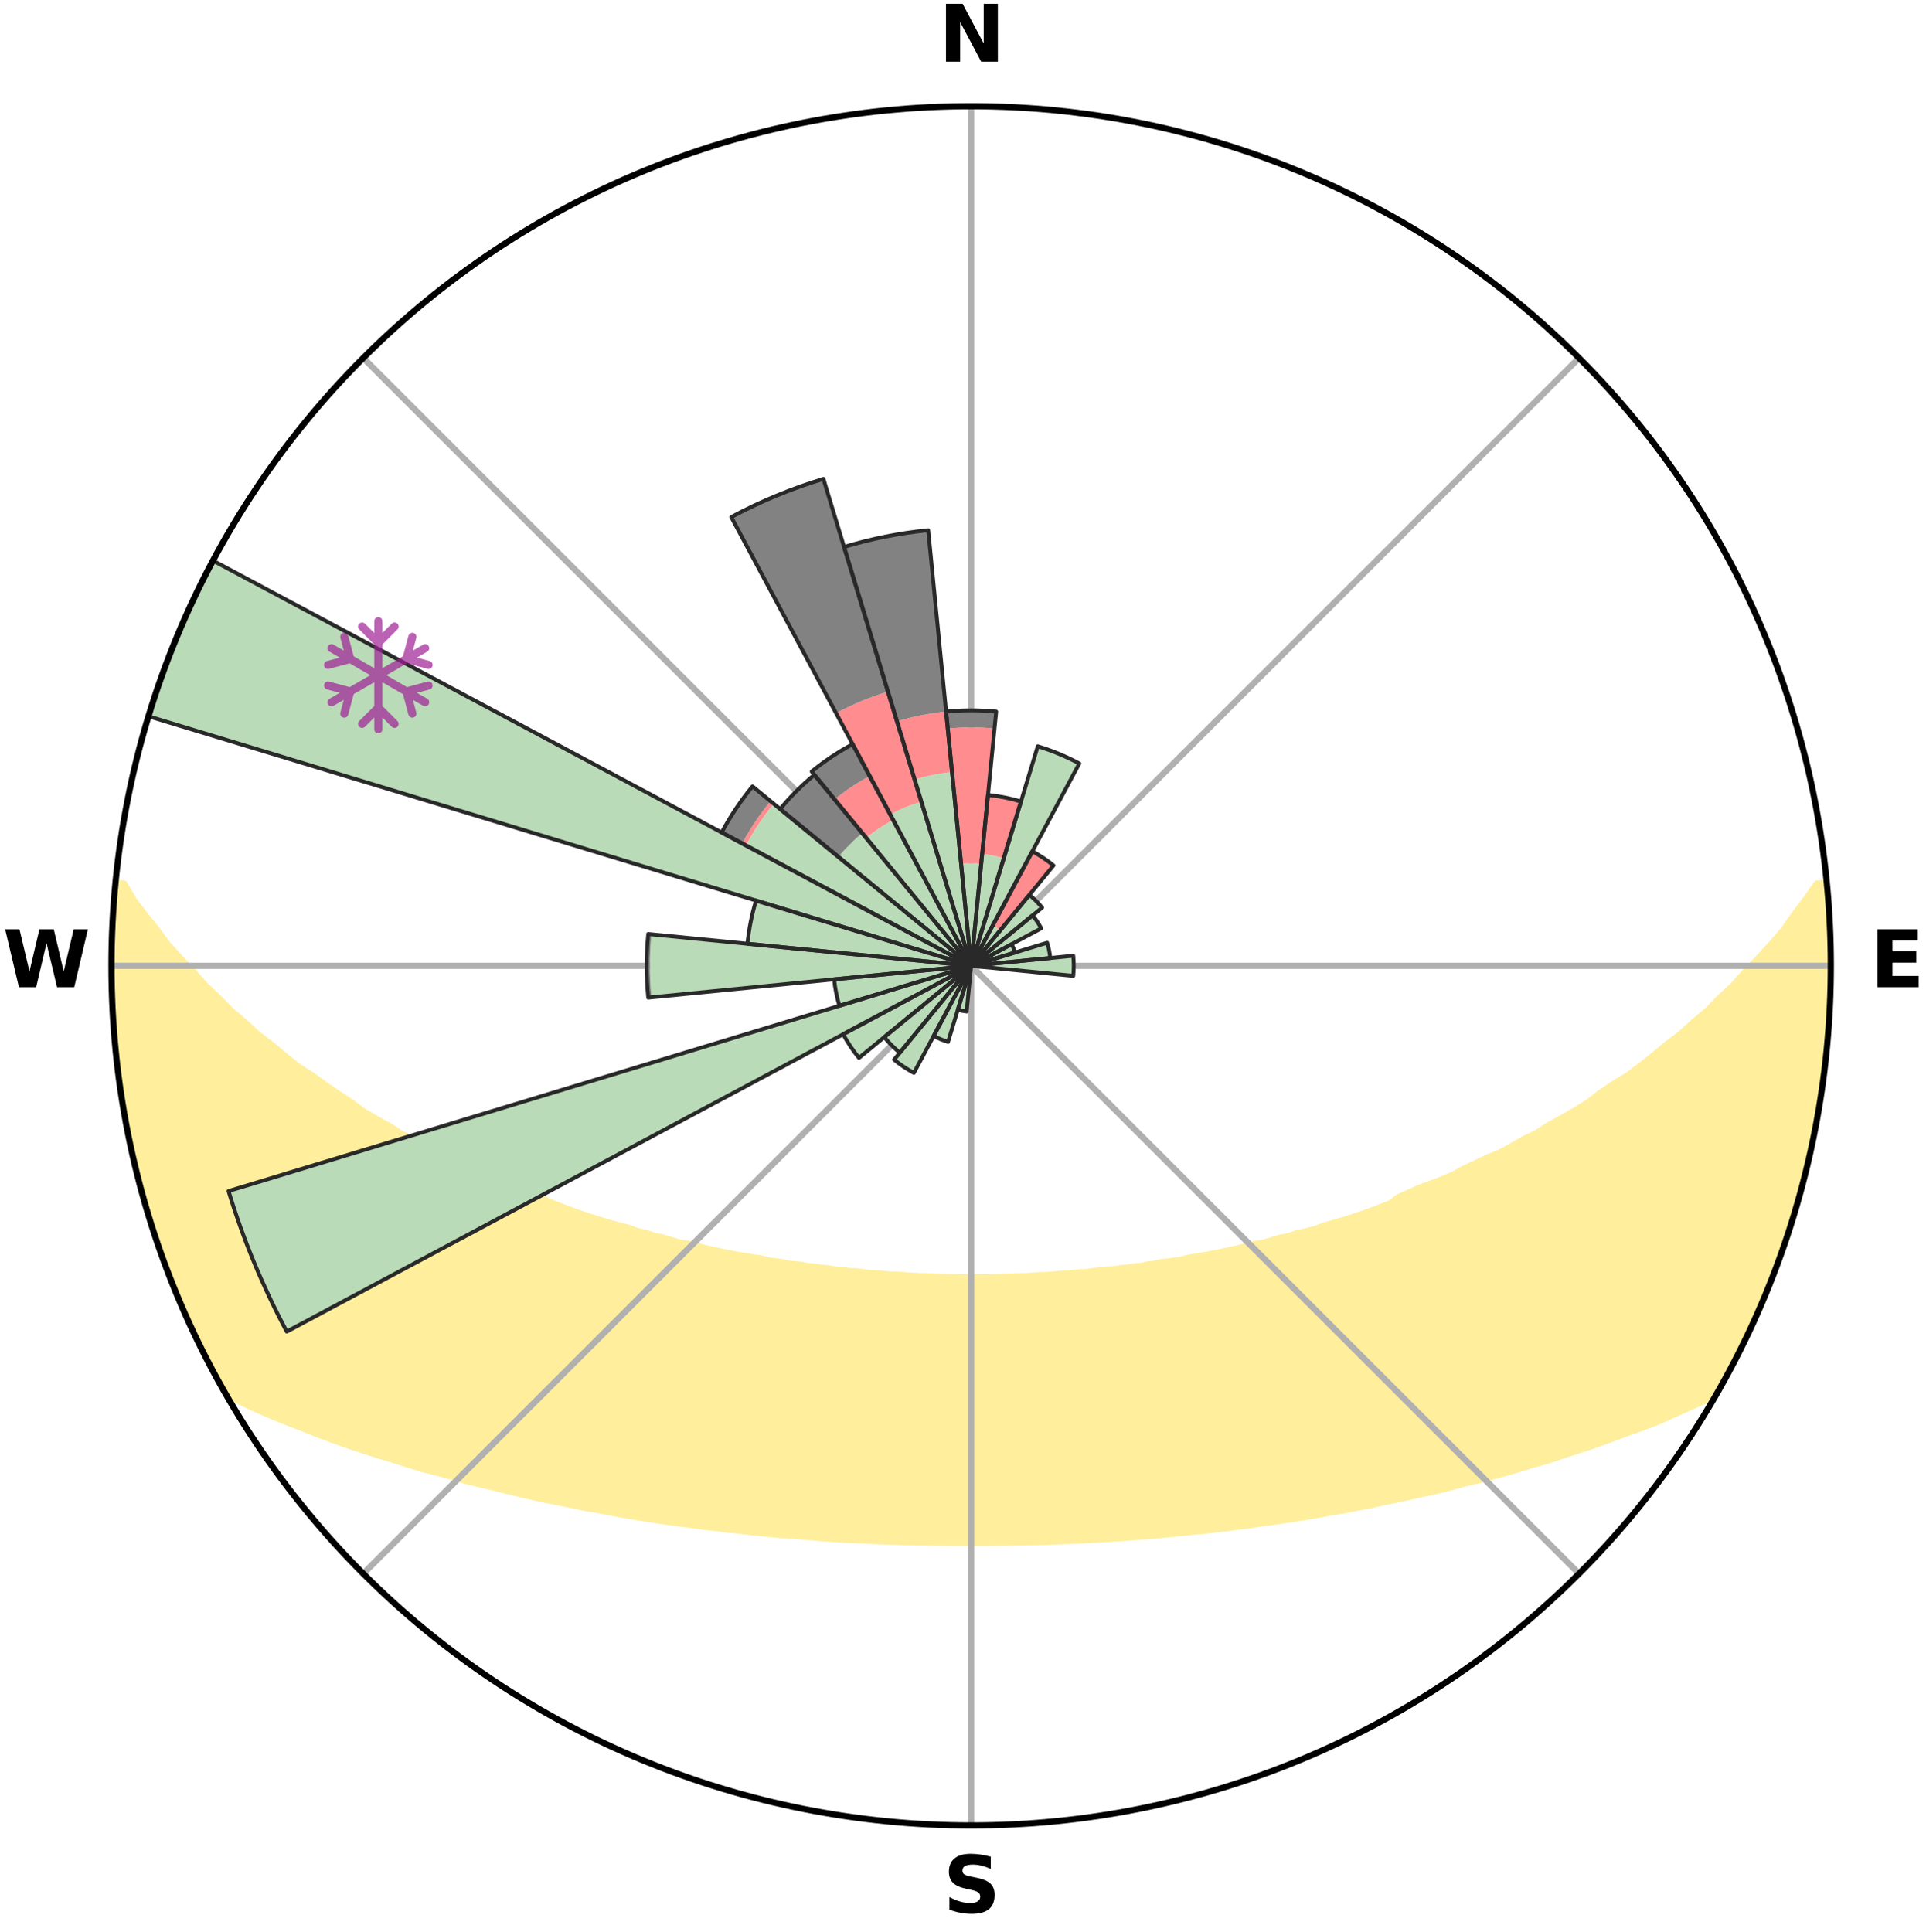 <?xml version="1.0" encoding="utf-8" standalone="no"?>
<!DOCTYPE svg PUBLIC "-//W3C//DTD SVG 1.1//EN"
  "http://www.w3.org/Graphics/SVG/1.1/DTD/svg11.dtd">
<svg xmlns:xlink="http://www.w3.org/1999/xlink" width="248.41pt" height="249.158pt" viewBox="0 0 248.41 249.158" xmlns="http://www.w3.org/2000/svg" version="1.1">
 <title>Ski Rose for Nozawa Onsen Hokuryuko (いいやま北竜温泉ファミリースキー場)</title>
 <defs>
  <style type="text/css">*{stroke-linejoin: round; stroke-linecap: butt}</style>
 </defs>
 <g id="figure_1">
  <g id="patch_1">
   <path d="M 0 249.158 
L 248.41 249.158 
L 248.41 0 
L 0 0 
z
" style="fill: #ffffff"/>
  </g>
  <g id="axes_1">
   <g id="patch_2">
    <path d="M 236.135 124.579 
C 236.135 110.018 233.267 95.599 227.695 82.147 
C 222.122 68.695 213.955 56.471 203.659 46.175 
C 193.363 35.879 181.139 27.711 167.687 22.139 
C 154.235 16.567 139.815 13.699 125.255 13.699 
C 110.694 13.699 96.275 16.567 82.823 22.139 
C 69.371 27.711 57.147 35.879 46.851 46.175 
C 36.555 56.471 28.387 68.695 22.815 82.147 
C 17.243 95.599 14.375 110.018 14.375 124.579 
C 14.375 139.14 17.243 153.559 22.815 167.011 
C 28.387 180.463 36.555 192.687 46.851 202.983 
C 57.147 213.279 69.371 221.447 82.823 227.019 
C 96.275 232.591 110.694 235.459 125.255 235.459 
C 139.815 235.459 154.235 232.591 167.687 227.019 
C 181.139 221.447 193.363 213.279 203.659 202.983 
C 213.955 192.687 222.122 180.463 227.695 167.011 
C 233.267 153.559 236.135 139.14 236.135 124.579 
M 125.255 124.579 
C 125.255 124.579 125.255 124.579 125.255 124.579 
C 125.255 124.579 125.255 124.579 125.255 124.579 
C 125.255 124.579 125.255 124.579 125.255 124.579 
C 125.255 124.579 125.255 124.579 125.255 124.579 
C 125.255 124.579 125.255 124.579 125.255 124.579 
C 125.255 124.579 125.255 124.579 125.255 124.579 
C 125.255 124.579 125.255 124.579 125.255 124.579 
C 125.255 124.579 125.255 124.579 125.255 124.579 
C 125.255 124.579 125.255 124.579 125.255 124.579 
C 125.255 124.579 125.255 124.579 125.255 124.579 
C 125.255 124.579 125.255 124.579 125.255 124.579 
C 125.255 124.579 125.255 124.579 125.255 124.579 
C 125.255 124.579 125.255 124.579 125.255 124.579 
C 125.255 124.579 125.255 124.579 125.255 124.579 
C 125.255 124.579 125.255 124.579 125.255 124.579 
C 125.255 124.579 125.255 124.579 125.255 124.579 
z
" style="fill: #ffffff"/>
   </g>
   <g id="PolyCollection_1">
    <defs>
     <path id="m62e6a9800c" d="M 235.619 -135.206 
L 234.362 -135.085 
L 232.952 -133.055 
L 231.446 -131.074 
L 230.112 -129.157 
L 228.488 -127.282 
L 226.819 -125.465 
L 225.113 -123.708 
L 223.617 -122.003 
L 221.846 -120.362 
L 220.293 -118.766 
L 218.47 -117.243 
L 216.868 -115.758 
L 215.002 -114.354 
L 213.36 -112.98 
L 211.701 -111.66 
L 210.026 -110.393 
L 208.1 -109.225 
L 206.402 -108.07 
L 204.928 -106.916 
L 203.21 -105.864 
L 201.487 -104.864 
L 199.759 -103.917 
L 198.254 -102.956 
L 196.521 -102.109 
L 195.01 -101.239 
L 193.497 -100.413 
L 191.768 -99.711 
L 190.257 -98.974 
L 188.749 -98.279 
L 187.451 -97.535 
L 185.948 -96.92 
L 184.452 -96.344 
L 182.963 -95.807 
L 181.676 -95.208 
L 180.392 -94.642 
L 179.466 -93.908 
L 178.19 -93.398 
L 176.92 -92.918 
L 175.658 -92.469 
L 174.403 -92.049 
L 173.157 -91.657 
L 171.921 -91.293 
L 170.695 -90.955 
L 169.635 -90.525 
L 168.428 -90.238 
L 167.234 -89.974 
L 166.196 -89.612 
L 165.025 -89.393 
L 164.002 -89.074 
L 162.986 -88.773 
L 161.853 -88.614 
L 160.856 -88.351 
L 159.867 -88.106 
L 158.886 -87.877 
L 157.915 -87.664 
L 156.952 -87.466 
L 155.999 -87.283 
L 155.056 -87.114 
L 154.122 -86.958 
L 153.199 -86.815 
L 152.368 -86.567 
L 151.462 -86.448 
L 150.565 -86.339 
L 149.68 -86.239 
L 148.872 -86.04 
L 148.004 -85.959 
L 147.206 -85.781 
L 146.355 -85.717 
L 145.567 -85.559 
L 144.734 -85.509 
L 143.957 -85.369 
L 143.141 -85.332 
L 142.374 -85.208 
L 141.575 -85.179 
L 140.818 -85.07 
L 140.064 -84.969 
L 139.287 -84.953 
L 138.543 -84.865 
L 137.802 -84.783 
L 137.045 -84.776 
L 136.313 -84.704 
L 135.584 -84.64 
L 134.858 -84.581 
L 134.122 -84.58 
L 133.403 -84.529 
L 132.686 -84.484 
L 131.971 -84.444 
L 131.253 -84.445 
L 130.543 -84.412 
L 129.835 -84.383 
L 129.128 -84.359 
L 128.422 -84.339 
L 127.717 -84.324 
L 127.012 -84.324 
L 126.309 -84.314 
L 125.606 -84.308 
L 124.903 -84.308 
L 124.201 -84.315 
L 123.497 -84.327 
L 122.794 -84.342 
L 122.088 -84.345 
L 121.383 -84.365 
L 120.676 -84.391 
L 119.968 -84.42 
L 119.258 -84.455 
L 118.541 -84.456 
L 117.826 -84.497 
L 117.109 -84.543 
L 116.391 -84.595 
L 115.669 -84.652 
L 114.93 -84.657 
L 114.202 -84.723 
L 113.47 -84.795 
L 112.714 -84.804 
L 111.974 -84.886 
L 111.231 -84.976 
L 110.484 -85.073 
L 109.702 -85.095 
L 108.946 -85.205 
L 108.147 -85.234 
L 107.381 -85.359 
L 106.611 -85.492 
L 105.79 -85.539 
L 105.01 -85.689 
L 104.171 -85.748 
L 103.381 -85.917 
L 102.525 -85.991 
L 101.658 -86.073 
L 100.851 -86.273 
L 99.967 -86.373 
L 99.072 -86.483 
L 98.249 -86.718 
L 97.337 -86.85 
L 96.415 -86.994 
L 95.483 -87.151 
L 94.541 -87.32 
L 93.589 -87.503 
L 92.628 -87.701 
L 91.658 -87.914 
L 90.679 -88.143 
L 89.691 -88.389 
L 88.696 -88.652 
L 87.564 -88.812 
L 86.549 -89.112 
L 85.528 -89.432 
L 84.359 -89.651 
L 83.322 -90.012 
L 82.13 -90.276 
L 81.079 -90.681 
L 79.866 -90.993 
L 78.642 -91.33 
L 77.407 -91.694 
L 76.163 -92.086 
L 74.909 -92.505 
L 73.648 -92.955 
L 72.38 -93.434 
L 71.106 -93.943 
L 69.827 -94.484 
L 68.351 -94.957 
L 67.061 -95.565 
L 65.57 -96.111 
L 64.071 -96.696 
L 62.773 -97.411 
L 61.266 -98.074 
L 59.757 -98.779 
L 58.245 -99.525 
L 56.514 -100.237 
L 55 -101.072 
L 53.489 -101.951 
L 51.755 -102.807 
L 50.25 -103.778 
L 48.522 -104.735 
L 46.799 -105.743 
L 45.316 -106.857 
L 43.608 -107.968 
L 41.911 -109.132 
L 40.225 -110.35 
L 38.313 -111.585 
L 36.655 -112.915 
L 35.014 -114.297 
L 33.15 -115.71 
L 31.55 -117.204 
L 29.73 -118.736 
L 28.178 -120.341 
L 26.411 -121.991 
L 24.918 -123.703 
L 23.216 -125.47 
L 21.553 -127.295 
L 20.175 -129.167 
L 18.61 -131.102 
L 17.119 -133.09 
L 15.952 -135.104 
L 14.9 -135.205 
L 14.9 -135.205 
L 14.782 -133.273 
L 14.697 -131.341 
L 14.645 -129.408 
L 14.418 -127.481 
L 14.431 -125.546 
L 14.476 -123.612 
L 14.552 -121.68 
L 14.661 -119.75 
L 14.592 -117.811 
L 14.762 -115.883 
L 14.961 -113.959 
L 15.19 -112.039 
L 15.448 -110.123 
L 15.735 -108.211 
L 16.051 -106.305 
L 16.398 -104.404 
L 16.769 -102.507 
L 17.166 -100.616 
L 17.593 -98.732 
L 18.048 -96.854 
L 18.524 -94.98 
L 19.036 -93.116 
L 19.564 -91.255 
L 20.134 -89.406 
L 20.749 -87.572 
L 21.53 -85.798 
L 22.172 -83.974 
L 22.848 -82.161 
L 23.573 -80.367 
L 24.481 -78.654 
L 25.263 -76.885 
L 26.101 -75.143 
L 26.906 -73.382 
L 27.817 -71.674 
L 28.756 -69.983 
L 30.436 -68.726 
L 32.483 -67.729 
L 34.565 -66.803 
L 36.666 -65.943 
L 38.767 -65.138 
L 40.786 -64.328 
L 42.8 -63.566 
L 44.807 -62.849 
L 46.803 -62.176 
L 48.788 -61.544 
L 50.759 -60.953 
L 52.647 -60.341 
L 54.521 -59.764 
L 56.448 -59.284 
L 58.296 -58.779 
L 60.067 -58.243 
L 61.884 -57.8 
L 63.687 -57.389 
L 65.417 -56.945 
L 67.134 -56.529 
L 68.838 -56.139 
L 70.526 -55.776 
L 72.2 -55.437 
L 73.859 -55.122 
L 75.459 -54.768 
L 77.088 -54.497 
L 78.665 -54.19 
L 80.227 -53.9 
L 81.779 -53.633 
L 83.316 -53.381 
L 84.842 -53.15 
L 86.354 -52.932 
L 87.855 -52.734 
L 89.34 -52.546 
L 90.792 -52.325 
L 92.256 -52.17 
L 93.687 -51.978 
L 95.126 -51.842 
L 96.538 -51.677 
L 97.94 -51.523 
L 99.334 -51.382 
L 100.72 -51.252 
L 102.109 -51.171 
L 103.477 -51.06 
L 104.838 -50.958 
L 106.183 -50.833 
L 107.53 -50.75 
L 108.871 -50.676 
L 110.205 -50.609 
L 111.534 -50.549 
L 112.854 -50.476 
L 114.173 -50.431 
L 115.488 -50.392 
L 116.797 -50.342 
L 118.104 -50.316 
L 119.409 -50.295 
L 120.71 -50.273 
L 122.01 -50.264 
L 123.309 -50.26 
L 124.606 -50.257 
L 125.903 -50.257 
L 127.201 -50.256 
L 128.499 -50.267 
L 129.799 -50.276 
L 131.101 -50.291 
L 132.405 -50.321 
L 133.712 -50.348 
L 135.023 -50.38 
L 136.335 -50.439 
L 137.654 -50.485 
L 138.978 -50.537 
L 140.302 -50.619 
L 141.636 -50.686 
L 142.977 -50.762 
L 144.324 -50.845 
L 145.678 -50.936 
L 147.039 -51.037 
L 148.408 -51.147 
L 149.785 -51.267 
L 151.17 -51.398 
L 152.563 -51.54 
L 153.965 -51.694 
L 155.394 -51.817 
L 156.815 -51.996 
L 158.268 -52.139 
L 159.709 -52.345 
L 161.183 -52.517 
L 162.645 -52.754 
L 164.145 -52.953 
L 165.656 -53.171 
L 167.181 -53.403 
L 168.718 -53.654 
L 170.268 -53.922 
L 171.83 -54.212 
L 173.444 -54.463 
L 175.034 -54.791 
L 176.678 -55.084 
L 178.292 -55.46 
L 179.965 -55.799 
L 181.653 -56.163 
L 183.355 -56.552 
L 185.127 -56.906 
L 186.858 -57.351 
L 188.603 -57.824 
L 190.419 -58.267 
L 192.253 -58.74 
L 194.1 -59.248 
L 195.962 -59.788 
L 197.836 -60.365 
L 199.793 -60.917 
L 201.693 -61.568 
L 203.677 -62.2 
L 205.672 -62.873 
L 207.678 -63.589 
L 209.691 -64.351 
L 211.791 -65.104 
L 213.896 -65.909 
L 215.912 -66.824 
L 217.994 -67.748 
L 220.122 -68.698 
L 221.759 -69.98 
L 222.686 -71.678 
L 223.585 -73.392 
L 224.45 -75.122 
L 225.272 -76.874 
L 226.101 -78.621 
L 226.911 -80.378 
L 227.653 -82.164 
L 228.319 -83.981 
L 229.09 -85.757 
L 229.768 -87.569 
L 230.236 -89.453 
L 230.826 -91.293 
L 231.558 -93.091 
L 232.028 -94.968 
L 232.466 -96.852 
L 233.053 -98.699 
L 233.397 -100.604 
L 233.894 -102.476 
L 234.221 -104.383 
L 234.488 -106.3 
L 234.85 -108.2 
L 235.169 -110.109 
L 235.363 -112.034 
L 235.597 -113.954 
L 235.791 -115.88 
L 235.833 -117.816 
L 235.952 -119.746 
L 236.034 -121.678 
L 236.078 -123.612 
L 236.087 -125.546 
L 236.06 -127.481 
L 235.999 -129.414 
L 235.905 -131.347 
L 235.778 -133.277 
L 235.619 -135.206 
z
" style="stroke: #ffee9c"/>
    </defs>
    <g clip-path="url(#p6135d50179)">
     <use xlink:href="#m62e6a9800c" x="0" y="249.158" style="fill: #ffee9c; stroke: #ffee9c"/>
    </g>
   </g>
   <g id="matplotlib.axis_1">
    <g id="xtick_1">
     <g id="line2d_1">
      <path d="M 125.255 124.579 
L 125.255 13.699 
" clip-path="url(#p6135d50179)" style="fill: none; stroke: #b0b0b0; stroke-width: 0.8; stroke-linecap: square"/>
     </g>
     <g id="text_1">
      <!-- N -->
      <g transform="translate(121.07 7.958) scale(0.1 -0.1)">
       <defs>
        <path id="DejaVuSans-Bold-4e" d="M 588 4666 
L 1931 4666 
L 3628 1466 
L 3628 4666 
L 4769 4666 
L 4769 0 
L 3425 0 
L 1728 3200 
L 1728 0 
L 588 0 
L 588 4666 
z
" transform="scale(0.016)"/>
       </defs>
       <use xlink:href="#DejaVuSans-Bold-4e"/>
      </g>
     </g>
    </g>
    <g id="xtick_2">
     <g id="line2d_2">
      <path d="M 125.255 124.579 
L 203.659 46.175 
" clip-path="url(#p6135d50179)" style="fill: none; stroke: #b0b0b0; stroke-width: 0.8; stroke-linecap: square"/>
     </g>
    </g>
    <g id="xtick_3">
     <g id="line2d_3">
      <path d="M 125.255 124.579 
L 236.135 124.579 
" clip-path="url(#p6135d50179)" style="fill: none; stroke: #b0b0b0; stroke-width: 0.8; stroke-linecap: square"/>
     </g>
     <g id="text_2">
      <!-- E -->
      <g transform="translate(241.219 127.338) scale(0.1 -0.1)">
       <defs>
        <path id="DejaVuSans-Bold-45" d="M 588 4666 
L 3834 4666 
L 3834 3756 
L 1791 3756 
L 1791 2888 
L 3713 2888 
L 3713 1978 
L 1791 1978 
L 1791 909 
L 3903 909 
L 3903 0 
L 588 0 
L 588 4666 
z
" transform="scale(0.016)"/>
       </defs>
       <use xlink:href="#DejaVuSans-Bold-45"/>
      </g>
     </g>
    </g>
    <g id="xtick_4">
     <g id="line2d_4">
      <path d="M 125.255 124.579 
L 203.659 202.983 
" clip-path="url(#p6135d50179)" style="fill: none; stroke: #b0b0b0; stroke-width: 0.8; stroke-linecap: square"/>
     </g>
    </g>
    <g id="xtick_5">
     <g id="line2d_5">
      <path d="M 125.255 124.579 
L 125.255 235.459 
" clip-path="url(#p6135d50179)" style="fill: none; stroke: #b0b0b0; stroke-width: 0.8; stroke-linecap: square"/>
     </g>
     <g id="text_3">
      <!-- S -->
      <g transform="translate(121.654 246.718) scale(0.1 -0.1)">
       <defs>
        <path id="DejaVuSans-Bold-53" d="M 3834 4519 
L 3834 3531 
Q 3450 3703 3084 3790 
Q 2719 3878 2394 3878 
Q 1963 3878 1756 3759 
Q 1550 3641 1550 3391 
Q 1550 3203 1689 3098 
Q 1828 2994 2194 2919 
L 2706 2816 
Q 3484 2659 3812 2340 
Q 4141 2022 4141 1434 
Q 4141 663 3683 286 
Q 3225 -91 2284 -91 
Q 1841 -91 1394 -6 
Q 947 78 500 244 
L 500 1259 
Q 947 1022 1364 901 
Q 1781 781 2169 781 
Q 2563 781 2772 912 
Q 2981 1044 2981 1288 
Q 2981 1506 2839 1625 
Q 2697 1744 2272 1838 
L 1806 1941 
Q 1106 2091 782 2419 
Q 459 2747 459 3303 
Q 459 4000 909 4375 
Q 1359 4750 2203 4750 
Q 2588 4750 2994 4692 
Q 3400 4634 3834 4519 
z
" transform="scale(0.016)"/>
       </defs>
       <use xlink:href="#DejaVuSans-Bold-53"/>
      </g>
     </g>
    </g>
    <g id="xtick_6">
     <g id="line2d_6">
      <path d="M 125.255 124.579 
L 46.851 202.983 
" clip-path="url(#p6135d50179)" style="fill: none; stroke: #b0b0b0; stroke-width: 0.8; stroke-linecap: square"/>
     </g>
    </g>
    <g id="xtick_7">
     <g id="line2d_7">
      <path d="M 125.255 124.579 
L 14.375 124.579 
" clip-path="url(#p6135d50179)" style="fill: none; stroke: #b0b0b0; stroke-width: 0.8; stroke-linecap: square"/>
     </g>
     <g id="text_4">
      <!-- W -->
      <g transform="translate(0.36 127.338) scale(0.1 -0.1)">
       <defs>
        <path id="DejaVuSans-Bold-57" d="M 191 4666 
L 1344 4666 
L 2150 1275 
L 2950 4666 
L 4109 4666 
L 4909 1275 
L 5716 4666 
L 6859 4666 
L 5759 0 
L 4372 0 
L 3525 3547 
L 2688 0 
L 1300 0 
L 191 4666 
z
" transform="scale(0.016)"/>
       </defs>
       <use xlink:href="#DejaVuSans-Bold-57"/>
      </g>
     </g>
    </g>
    <g id="xtick_8">
     <g id="line2d_8">
      <path d="M 125.255 124.579 
L 46.851 46.175 
" clip-path="url(#p6135d50179)" style="fill: none; stroke: #b0b0b0; stroke-width: 0.8; stroke-linecap: square"/>
     </g>
    </g>
   </g>
   <g id="matplotlib.axis_2"/>
   <g id="patch_3">
    <path d="M 125.255 124.579 
C 125.255 124.579 125.255 124.579 125.255 124.579 
C 125.255 124.579 125.255 124.579 125.255 124.579 
L 125.255 124.579 
C 125.255 124.579 125.255 124.579 125.255 124.579 
C 125.255 124.579 125.255 124.579 125.255 124.579 
z
" clip-path="url(#p6135d50179)" style="fill: #d9d9d9"/>
   </g>
   <g id="patch_4">
    <path d="M 125.255 124.579 
C 125.255 124.579 125.255 124.579 125.255 124.579 
C 125.255 124.579 125.255 124.579 125.255 124.579 
L 125.255 124.579 
C 125.255 124.579 125.255 124.579 125.255 124.579 
C 125.255 124.579 125.255 124.579 125.255 124.579 
z
" clip-path="url(#p6135d50179)" style="fill: #d9d9d9"/>
   </g>
   <g id="patch_5">
    <path d="M 125.255 124.579 
C 125.255 124.579 125.255 124.579 125.255 124.579 
C 125.255 124.579 125.255 124.579 125.255 124.579 
L 125.255 124.579 
C 125.255 124.579 125.255 124.579 125.255 124.579 
C 125.255 124.579 125.255 124.579 125.255 124.579 
z
" clip-path="url(#p6135d50179)" style="fill: #d9d9d9"/>
   </g>
   <g id="patch_6">
    <path d="M 125.255 124.579 
C 125.255 124.579 125.255 124.579 125.255 124.579 
C 125.255 124.579 125.255 124.579 125.255 124.579 
L 125.255 124.579 
C 125.255 124.579 125.255 124.579 125.255 124.579 
C 125.255 124.579 125.255 124.579 125.255 124.579 
z
" clip-path="url(#p6135d50179)" style="fill: #d9d9d9"/>
   </g>
   <g id="patch_7">
    <path d="M 125.255 124.579 
C 125.255 124.579 125.255 124.579 125.255 124.579 
C 125.255 124.579 125.255 124.579 125.255 124.579 
L 125.255 124.579 
C 125.255 124.579 125.255 124.579 125.255 124.579 
C 125.255 124.579 125.255 124.579 125.255 124.579 
z
" clip-path="url(#p6135d50179)" style="fill: #d9d9d9"/>
   </g>
   <g id="patch_8">
    <path d="M 125.255 124.579 
C 125.255 124.579 125.255 124.579 125.255 124.579 
C 125.255 124.579 125.255 124.579 125.255 124.579 
L 125.255 124.579 
C 125.255 124.579 125.255 124.579 125.255 124.579 
C 125.255 124.579 125.255 124.579 125.255 124.579 
z
" clip-path="url(#p6135d50179)" style="fill: #d9d9d9"/>
   </g>
   <g id="patch_9">
    <path d="M 125.255 124.579 
C 125.255 124.579 125.255 124.579 125.255 124.579 
C 125.255 124.579 125.255 124.579 125.255 124.579 
L 125.255 124.579 
C 125.255 124.579 125.255 124.579 125.255 124.579 
C 125.255 124.579 125.255 124.579 125.255 124.579 
z
" clip-path="url(#p6135d50179)" style="fill: #d9d9d9"/>
   </g>
   <g id="patch_10">
    <path d="M 125.255 124.579 
C 125.255 124.579 125.255 124.579 125.255 124.579 
C 125.255 124.579 125.255 124.579 125.255 124.579 
L 125.255 124.579 
C 125.255 124.579 125.255 124.579 125.255 124.579 
C 125.255 124.579 125.255 124.579 125.255 124.579 
z
" clip-path="url(#p6135d50179)" style="fill: #d9d9d9"/>
   </g>
   <g id="patch_11">
    <path d="M 125.255 124.579 
C 125.255 124.579 125.255 124.579 125.255 124.579 
C 125.255 124.579 125.255 124.579 125.255 124.579 
L 125.255 124.579 
C 125.255 124.579 125.255 124.579 125.255 124.579 
C 125.255 124.579 125.255 124.579 125.255 124.579 
z
" clip-path="url(#p6135d50179)" style="fill: #d9d9d9"/>
   </g>
   <g id="patch_12">
    <path d="M 125.255 124.579 
C 125.255 124.579 125.255 124.579 125.255 124.579 
C 125.255 124.579 125.255 124.579 125.255 124.579 
L 125.255 124.579 
C 125.255 124.579 125.255 124.579 125.255 124.579 
C 125.255 124.579 125.255 124.579 125.255 124.579 
z
" clip-path="url(#p6135d50179)" style="fill: #d9d9d9"/>
   </g>
   <g id="patch_13">
    <path d="M 125.255 124.579 
C 125.255 124.579 125.255 124.579 125.255 124.579 
C 125.255 124.579 125.255 124.579 125.255 124.579 
L 125.255 124.579 
C 125.255 124.579 125.255 124.579 125.255 124.579 
C 125.255 124.579 125.255 124.579 125.255 124.579 
z
" clip-path="url(#p6135d50179)" style="fill: #d9d9d9"/>
   </g>
   <g id="patch_14">
    <path d="M 125.255 124.579 
C 125.255 124.579 125.255 124.579 125.255 124.579 
C 125.255 124.579 125.255 124.579 125.255 124.579 
L 125.255 124.579 
C 125.255 124.579 125.255 124.579 125.255 124.579 
C 125.255 124.579 125.255 124.579 125.255 124.579 
z
" clip-path="url(#p6135d50179)" style="fill: #d9d9d9"/>
   </g>
   <g id="patch_15">
    <path d="M 125.255 124.579 
C 125.255 124.579 125.255 124.579 125.255 124.579 
C 125.255 124.579 125.255 124.579 125.255 124.579 
L 125.255 124.579 
C 125.255 124.579 125.255 124.579 125.255 124.579 
C 125.255 124.579 125.255 124.579 125.255 124.579 
z
" clip-path="url(#p6135d50179)" style="fill: #d9d9d9"/>
   </g>
   <g id="patch_16">
    <path d="M 125.255 124.579 
C 125.255 124.579 125.255 124.579 125.255 124.579 
C 125.255 124.579 125.255 124.579 125.255 124.579 
L 125.255 124.579 
C 125.255 124.579 125.255 124.579 125.255 124.579 
C 125.255 124.579 125.255 124.579 125.255 124.579 
z
" clip-path="url(#p6135d50179)" style="fill: #d9d9d9"/>
   </g>
   <g id="patch_17">
    <path d="M 125.255 124.579 
C 125.255 124.579 125.255 124.579 125.255 124.579 
C 125.255 124.579 125.255 124.579 125.255 124.579 
L 125.255 124.579 
C 125.255 124.579 125.255 124.579 125.255 124.579 
C 125.255 124.579 125.255 124.579 125.255 124.579 
z
" clip-path="url(#p6135d50179)" style="fill: #d9d9d9"/>
   </g>
   <g id="patch_18">
    <path d="M 125.255 124.579 
C 125.255 124.579 125.255 124.579 125.255 124.579 
C 125.255 124.579 125.255 124.579 125.255 124.579 
L 125.255 124.579 
C 125.255 124.579 125.255 124.579 125.255 124.579 
C 125.255 124.579 125.255 124.579 125.255 124.579 
z
" clip-path="url(#p6135d50179)" style="fill: #d9d9d9"/>
   </g>
   <g id="patch_19">
    <path d="M 125.255 124.579 
C 125.255 124.579 125.255 124.579 125.255 124.579 
C 125.255 124.579 125.255 124.579 125.255 124.579 
L 125.255 124.579 
C 125.255 124.579 125.255 124.579 125.255 124.579 
C 125.255 124.579 125.255 124.579 125.255 124.579 
z
" clip-path="url(#p6135d50179)" style="fill: #d9d9d9"/>
   </g>
   <g id="patch_20">
    <path d="M 125.255 124.579 
C 125.255 124.579 125.255 124.579 125.255 124.579 
C 125.255 124.579 125.255 124.579 125.255 124.579 
L 125.255 124.579 
C 125.255 124.579 125.255 124.579 125.255 124.579 
C 125.255 124.579 125.255 124.579 125.255 124.579 
z
" clip-path="url(#p6135d50179)" style="fill: #d9d9d9"/>
   </g>
   <g id="patch_21">
    <path d="M 125.255 124.579 
C 125.255 124.579 125.255 124.579 125.255 124.579 
C 125.255 124.579 125.255 124.579 125.255 124.579 
L 125.255 124.579 
C 125.255 124.579 125.255 124.579 125.255 124.579 
C 125.255 124.579 125.255 124.579 125.255 124.579 
z
" clip-path="url(#p6135d50179)" style="fill: #d9d9d9"/>
   </g>
   <g id="patch_22">
    <path d="M 125.255 124.579 
C 125.255 124.579 125.255 124.579 125.255 124.579 
C 125.255 124.579 125.255 124.579 125.255 124.579 
L 125.255 124.579 
C 125.255 124.579 125.255 124.579 125.255 124.579 
C 125.255 124.579 125.255 124.579 125.255 124.579 
z
" clip-path="url(#p6135d50179)" style="fill: #d9d9d9"/>
   </g>
   <g id="patch_23">
    <path d="M 125.255 124.579 
C 125.255 124.579 125.255 124.579 125.255 124.579 
C 125.255 124.579 125.255 124.579 125.255 124.579 
L 125.255 124.579 
C 125.255 124.579 125.255 124.579 125.255 124.579 
C 125.255 124.579 125.255 124.579 125.255 124.579 
z
" clip-path="url(#p6135d50179)" style="fill: #d9d9d9"/>
   </g>
   <g id="patch_24">
    <path d="M 125.255 124.579 
C 125.255 124.579 125.255 124.579 125.255 124.579 
C 125.255 124.579 125.255 124.579 125.255 124.579 
L 125.255 124.579 
C 125.255 124.579 125.255 124.579 125.255 124.579 
C 125.255 124.579 125.255 124.579 125.255 124.579 
z
" clip-path="url(#p6135d50179)" style="fill: #d9d9d9"/>
   </g>
   <g id="patch_25">
    <path d="M 125.255 124.579 
C 125.255 124.579 125.255 124.579 125.255 124.579 
C 125.255 124.579 125.255 124.579 125.255 124.579 
L 125.255 124.579 
C 125.255 124.579 125.255 124.579 125.255 124.579 
C 125.255 124.579 125.255 124.579 125.255 124.579 
z
" clip-path="url(#p6135d50179)" style="fill: #d9d9d9"/>
   </g>
   <g id="patch_26">
    <path d="M 125.255 124.579 
C 125.255 124.579 125.255 124.579 125.255 124.579 
C 125.255 124.579 125.255 124.579 125.255 124.579 
L 125.255 124.579 
C 125.255 124.579 125.255 124.579 125.255 124.579 
C 125.255 124.579 125.255 124.579 125.255 124.579 
z
" clip-path="url(#p6135d50179)" style="fill: #d9d9d9"/>
   </g>
   <g id="patch_27">
    <path d="M 125.255 124.579 
C 125.255 124.579 125.255 124.579 125.255 124.579 
C 125.255 124.579 125.255 124.579 125.255 124.579 
L 125.255 124.579 
C 125.255 124.579 125.255 124.579 125.255 124.579 
C 125.255 124.579 125.255 124.579 125.255 124.579 
z
" clip-path="url(#p6135d50179)" style="fill: #d9d9d9"/>
   </g>
   <g id="patch_28">
    <path d="M 125.255 124.579 
C 125.255 124.579 125.255 124.579 125.255 124.579 
C 125.255 124.579 125.255 124.579 125.255 124.579 
L 125.255 124.579 
C 125.255 124.579 125.255 124.579 125.255 124.579 
C 125.255 124.579 125.255 124.579 125.255 124.579 
z
" clip-path="url(#p6135d50179)" style="fill: #d9d9d9"/>
   </g>
   <g id="patch_29">
    <path d="M 125.255 124.579 
C 125.255 124.579 125.255 124.579 125.255 124.579 
C 125.255 124.579 125.255 124.579 125.255 124.579 
L 125.255 124.579 
C 125.255 124.579 125.255 124.579 125.255 124.579 
C 125.255 124.579 125.255 124.579 125.255 124.579 
z
" clip-path="url(#p6135d50179)" style="fill: #d9d9d9"/>
   </g>
   <g id="patch_30">
    <path d="M 125.255 124.579 
C 125.255 124.579 125.255 124.579 125.255 124.579 
C 125.255 124.579 125.255 124.579 125.255 124.579 
L 125.255 124.579 
C 125.255 124.579 125.255 124.579 125.255 124.579 
C 125.255 124.579 125.255 124.579 125.255 124.579 
z
" clip-path="url(#p6135d50179)" style="fill: #d9d9d9"/>
   </g>
   <g id="patch_31">
    <path d="M 125.255 124.579 
C 125.255 124.579 125.255 124.579 125.255 124.579 
C 125.255 124.579 125.255 124.579 125.255 124.579 
L 125.255 124.579 
C 125.255 124.579 125.255 124.579 125.255 124.579 
C 125.255 124.579 125.255 124.579 125.255 124.579 
z
" clip-path="url(#p6135d50179)" style="fill: #d9d9d9"/>
   </g>
   <g id="patch_32">
    <path d="M 125.255 124.579 
C 125.255 124.579 125.255 124.579 125.255 124.579 
C 125.255 124.579 125.255 124.579 125.255 124.579 
L 125.255 124.579 
C 125.255 124.579 125.255 124.579 125.255 124.579 
C 125.255 124.579 125.255 124.579 125.255 124.579 
z
" clip-path="url(#p6135d50179)" style="fill: #d9d9d9"/>
   </g>
   <g id="patch_33">
    <path d="M 125.255 124.579 
C 125.255 124.579 125.255 124.579 125.255 124.579 
C 125.255 124.579 125.255 124.579 125.255 124.579 
L 125.255 124.579 
C 125.255 124.579 125.255 124.579 125.255 124.579 
C 125.255 124.579 125.255 124.579 125.255 124.579 
z
" clip-path="url(#p6135d50179)" style="fill: #d9d9d9"/>
   </g>
   <g id="patch_34">
    <path d="M 125.255 124.579 
C 125.255 124.579 125.255 124.579 125.255 124.579 
C 125.255 124.579 125.255 124.579 125.255 124.579 
L 125.255 124.579 
C 125.255 124.579 125.255 124.579 125.255 124.579 
C 125.255 124.579 125.255 124.579 125.255 124.579 
z
" clip-path="url(#p6135d50179)" style="fill: #d9d9d9"/>
   </g>
   <g id="patch_35">
    <path d="M 125.255 124.579 
C 125.255 124.579 125.255 124.579 125.255 124.579 
C 125.255 124.579 125.255 124.579 125.255 124.579 
L 126.552 111.409 
C 126.121 111.367 125.688 111.345 125.255 111.345 
C 124.822 111.345 124.389 111.367 123.958 111.409 
z
" clip-path="url(#p6135d50179)" style="fill: #badbb8"/>
   </g>
   <g id="patch_36">
    <path d="M 125.255 124.579 
C 125.255 124.579 125.255 124.579 125.255 124.579 
C 125.255 124.579 125.255 124.579 125.255 124.579 
L 129.463 110.706 
C 129.009 110.569 128.548 110.453 128.083 110.361 
C 127.618 110.268 127.148 110.198 126.676 110.152 
z
" clip-path="url(#p6135d50179)" style="fill: #badbb8"/>
   </g>
   <g id="patch_37">
    <path d="M 125.255 124.579 
C 125.255 124.579 125.255 124.579 125.255 124.579 
C 125.255 124.579 125.255 124.579 125.255 124.579 
L 139.204 98.482 
C 138.35 98.025 137.474 97.611 136.579 97.24 
C 135.684 96.869 134.772 96.543 133.845 96.262 
z
" clip-path="url(#p6135d50179)" style="fill: #badbb8"/>
   </g>
   <g id="patch_38">
    <path d="M 125.255 124.579 
C 125.255 124.579 125.255 124.579 125.255 124.579 
C 125.255 124.579 125.255 124.579 125.255 124.579 
L 129.009 120.004 
C 128.86 119.881 128.704 119.766 128.543 119.658 
C 128.382 119.551 128.216 119.451 128.045 119.36 
z
" clip-path="url(#p6135d50179)" style="fill: #badbb8"/>
   </g>
   <g id="patch_39">
    <path d="M 125.255 124.579 
C 125.255 124.579 125.255 124.579 125.255 124.579 
C 125.255 124.579 125.255 124.579 125.255 124.579 
L 134.405 117.07 
C 134.159 116.77 133.899 116.483 133.625 116.209 
C 133.351 115.935 133.063 115.675 132.764 115.429 
z
" clip-path="url(#p6135d50179)" style="fill: #badbb8"/>
   </g>
   <g id="patch_40">
    <path d="M 125.255 124.579 
C 125.255 124.579 125.255 124.579 125.255 124.579 
C 125.255 124.579 125.255 124.579 125.255 124.579 
L 134.295 119.747 
C 134.137 119.451 133.965 119.163 133.778 118.884 
C 133.592 118.605 133.392 118.335 133.179 118.076 
z
" clip-path="url(#p6135d50179)" style="fill: #badbb8"/>
   </g>
   <g id="patch_41">
    <path d="M 125.255 124.579 
C 125.255 124.579 125.255 124.579 125.255 124.579 
C 125.255 124.579 125.255 124.579 125.255 124.579 
L 130.918 122.861 
C 130.862 122.676 130.797 122.493 130.723 122.314 
C 130.649 122.135 130.566 121.96 130.474 121.789 
z
" clip-path="url(#p6135d50179)" style="fill: #badbb8"/>
   </g>
   <g id="patch_42">
    <path d="M 125.255 124.579 
C 125.255 124.579 125.255 124.579 125.255 124.579 
C 125.255 124.579 125.255 124.579 125.255 124.579 
L 135.456 123.574 
C 135.423 123.24 135.374 122.908 135.309 122.579 
C 135.243 122.25 135.162 121.924 135.064 121.603 
z
" clip-path="url(#p6135d50179)" style="fill: #badbb8"/>
   </g>
   <g id="patch_43">
    <path d="M 125.255 124.579 
C 125.255 124.579 125.255 124.579 125.255 124.579 
C 125.255 124.579 125.255 124.579 125.255 124.579 
L 138.425 125.876 
C 138.467 125.445 138.489 125.012 138.489 124.579 
C 138.489 124.146 138.467 123.713 138.425 123.282 
z
" clip-path="url(#p6135d50179)" style="fill: #badbb8"/>
   </g>
   <g id="patch_44">
    <path d="M 125.255 124.579 
C 125.255 124.579 125.255 124.579 125.255 124.579 
C 125.255 124.579 125.255 124.579 125.255 124.579 
L 125.255 124.579 
C 125.255 124.579 125.255 124.579 125.255 124.579 
C 125.255 124.579 125.255 124.579 125.255 124.579 
z
" clip-path="url(#p6135d50179)" style="fill: #badbb8"/>
   </g>
   <g id="patch_45">
    <path d="M 125.255 124.579 
C 125.255 124.579 125.255 124.579 125.255 124.579 
C 125.255 124.579 125.255 124.579 125.255 124.579 
L 125.255 124.579 
C 125.255 124.579 125.255 124.579 125.255 124.579 
C 125.255 124.579 125.255 124.579 125.255 124.579 
z
" clip-path="url(#p6135d50179)" style="fill: #badbb8"/>
   </g>
   <g id="patch_46">
    <path d="M 125.255 124.579 
C 125.255 124.579 125.255 124.579 125.255 124.579 
C 125.255 124.579 125.255 124.579 125.255 124.579 
L 125.255 124.579 
C 125.255 124.579 125.255 124.579 125.255 124.579 
C 125.255 124.579 125.255 124.579 125.255 124.579 
z
" clip-path="url(#p6135d50179)" style="fill: #badbb8"/>
   </g>
   <g id="patch_47">
    <path d="M 125.255 124.579 
C 125.255 124.579 125.255 124.579 125.255 124.579 
C 125.255 124.579 125.255 124.579 125.255 124.579 
L 125.255 124.579 
C 125.255 124.579 125.255 124.579 125.255 124.579 
C 125.255 124.579 125.255 124.579 125.255 124.579 
z
" clip-path="url(#p6135d50179)" style="fill: #badbb8"/>
   </g>
   <g id="patch_48">
    <path d="M 125.255 124.579 
C 125.255 124.579 125.255 124.579 125.255 124.579 
C 125.255 124.579 125.255 124.579 125.255 124.579 
L 125.255 124.579 
C 125.255 124.579 125.255 124.579 125.255 124.579 
C 125.255 124.579 125.255 124.579 125.255 124.579 
z
" clip-path="url(#p6135d50179)" style="fill: #badbb8"/>
   </g>
   <g id="patch_49">
    <path d="M 125.255 124.579 
C 125.255 124.579 125.255 124.579 125.255 124.579 
C 125.255 124.579 125.255 124.579 125.255 124.579 
L 125.255 124.579 
C 125.255 124.579 125.255 124.579 125.255 124.579 
C 125.255 124.579 125.255 124.579 125.255 124.579 
z
" clip-path="url(#p6135d50179)" style="fill: #badbb8"/>
   </g>
   <g id="patch_50">
    <path d="M 125.255 124.579 
C 125.255 124.579 125.255 124.579 125.255 124.579 
C 125.255 124.579 125.255 124.579 125.255 124.579 
L 125.255 124.579 
C 125.255 124.579 125.255 124.579 125.255 124.579 
C 125.255 124.579 125.255 124.579 125.255 124.579 
z
" clip-path="url(#p6135d50179)" style="fill: #badbb8"/>
   </g>
   <g id="patch_51">
    <path d="M 125.255 124.579 
C 125.255 124.579 125.255 124.579 125.255 124.579 
C 125.255 124.579 125.255 124.579 125.255 124.579 
L 125.255 124.579 
C 125.255 124.579 125.255 124.579 125.255 124.579 
C 125.255 124.579 125.255 124.579 125.255 124.579 
z
" clip-path="url(#p6135d50179)" style="fill: #badbb8"/>
   </g>
   <g id="patch_52">
    <path d="M 125.255 124.579 
C 125.255 124.579 125.255 124.579 125.255 124.579 
C 125.255 124.579 125.255 124.579 125.255 124.579 
L 123.537 130.243 
C 123.722 130.299 123.91 130.346 124.1 130.384 
C 124.29 130.421 124.482 130.45 124.675 130.469 
z
" clip-path="url(#p6135d50179)" style="fill: #badbb8"/>
   </g>
   <g id="patch_53">
    <path d="M 125.255 124.579 
C 125.255 124.579 125.255 124.579 125.255 124.579 
C 125.255 124.579 125.255 124.579 125.255 124.579 
L 120.423 133.62 
C 120.719 133.778 121.022 133.921 121.332 134.05 
C 121.642 134.178 121.958 134.291 122.279 134.389 
z
" clip-path="url(#p6135d50179)" style="fill: #badbb8"/>
   </g>
   <g id="patch_54">
    <path d="M 125.255 124.579 
C 125.255 124.579 125.255 124.579 125.255 124.579 
C 125.255 124.579 125.255 124.579 125.255 124.579 
L 115.321 136.683 
C 115.717 137.008 116.129 137.314 116.555 137.599 
C 116.982 137.883 117.421 138.147 117.874 138.389 
z
" clip-path="url(#p6135d50179)" style="fill: #badbb8"/>
   </g>
   <g id="patch_55">
    <path d="M 125.255 124.579 
C 125.255 124.579 125.255 124.579 125.255 124.579 
C 125.255 124.579 125.255 124.579 125.255 124.579 
L 114.049 133.776 
C 114.35 134.143 114.668 134.494 115.004 134.83 
C 115.34 135.165 115.691 135.484 116.058 135.785 
z
" clip-path="url(#p6135d50179)" style="fill: #badbb8"/>
   </g>
   <g id="patch_56">
    <path d="M 125.255 124.579 
C 125.255 124.579 125.255 124.579 125.255 124.579 
C 125.255 124.579 125.255 124.579 125.255 124.579 
L 108.749 133.401 
C 109.038 133.942 109.353 134.467 109.694 134.977 
C 110.034 135.486 110.399 135.978 110.788 136.452 
z
" clip-path="url(#p6135d50179)" style="fill: #badbb8"/>
   </g>
   <g id="patch_57">
    <path d="M 125.255 124.579 
C 125.255 124.579 125.255 124.579 125.255 124.579 
C 125.255 124.579 125.255 124.579 125.255 124.579 
L 29.476 153.633 
C 30.427 156.768 31.532 159.854 32.785 162.881 
C 34.039 165.908 35.441 168.871 36.985 171.76 
z
" clip-path="url(#p6135d50179)" style="fill: #badbb8"/>
   </g>
   <g id="patch_58">
    <path d="M 125.255 124.579 
C 125.255 124.579 125.255 124.579 125.255 124.579 
C 125.255 124.579 125.255 124.579 125.255 124.579 
L 107.585 126.319 
C 107.642 126.898 107.728 127.473 107.841 128.043 
C 107.954 128.613 108.096 129.177 108.264 129.733 
z
" clip-path="url(#p6135d50179)" style="fill: #badbb8"/>
   </g>
   <g id="patch_59">
    <path d="M 125.255 124.579 
C 125.255 124.579 125.255 124.579 125.255 124.579 
C 125.255 124.579 125.255 124.579 125.255 124.579 
L 84.026 120.518 
C 83.893 121.868 83.826 123.223 83.826 124.579 
C 83.826 125.935 83.893 127.29 84.026 128.64 
z
" clip-path="url(#p6135d50179)" style="fill: #badbb8"/>
   </g>
   <g id="patch_60">
    <path d="M 125.255 124.579 
C 125.255 124.579 125.255 124.579 125.255 124.579 
C 125.255 124.579 125.255 124.579 125.255 124.579 
L 97.509 116.163 
C 97.234 117.071 97.003 117.992 96.818 118.923 
C 96.633 119.853 96.494 120.793 96.401 121.737 
z
" clip-path="url(#p6135d50179)" style="fill: #badbb8"/>
   </g>
   <g id="patch_61">
    <path d="M 125.255 124.579 
C 125.255 124.579 125.255 124.579 125.255 124.579 
C 125.255 124.579 125.255 124.579 125.255 124.579 
L 27.607 72.385 
C 25.898 75.581 24.348 78.859 22.961 82.208 
C 21.574 85.556 20.353 88.97 19.301 92.438 
z
" clip-path="url(#p6135d50179)" style="fill: #badbb8"/>
   </g>
   <g id="patch_62">
    <path d="M 125.255 124.579 
C 125.255 124.579 125.255 124.579 125.255 124.579 
C 125.255 124.579 125.255 124.579 125.255 124.579 
L 99.783 103.675 
C 99.098 104.508 98.456 105.375 97.856 106.272 
C 97.257 107.169 96.702 108.094 96.194 109.046 
z
" clip-path="url(#p6135d50179)" style="fill: #badbb8"/>
   </g>
   <g id="patch_63">
    <path d="M 125.255 124.579 
C 125.255 124.579 125.255 124.579 125.255 124.579 
C 125.255 124.579 125.255 124.579 125.255 124.579 
L 111.207 107.461 
C 110.646 107.921 110.109 108.408 109.596 108.921 
C 109.084 109.433 108.597 109.971 108.137 110.531 
z
" clip-path="url(#p6135d50179)" style="fill: #badbb8"/>
   </g>
   <g id="patch_64">
    <path d="M 125.255 124.579 
C 125.255 124.579 125.255 124.579 125.255 124.579 
C 125.255 124.579 125.255 124.579 125.255 124.579 
L 115.196 105.76 
C 114.58 106.089 113.98 106.448 113.4 106.836 
C 112.819 107.224 112.258 107.641 111.718 108.084 
z
" clip-path="url(#p6135d50179)" style="fill: #badbb8"/>
   </g>
   <g id="patch_65">
    <path d="M 125.255 124.579 
C 125.255 124.579 125.255 124.579 125.255 124.579 
C 125.255 124.579 125.255 124.579 125.255 124.579 
L 118.827 103.388 
C 118.133 103.599 117.45 103.843 116.781 104.12 
C 116.111 104.398 115.455 104.708 114.816 105.049 
z
" clip-path="url(#p6135d50179)" style="fill: #badbb8"/>
   </g>
   <g id="patch_66">
    <path d="M 125.255 124.579 
C 125.255 124.579 125.255 124.579 125.255 124.579 
C 125.255 124.579 125.255 124.579 125.255 124.579 
L 122.794 99.591 
C 121.976 99.671 121.162 99.792 120.356 99.952 
C 119.55 100.112 118.752 100.312 117.966 100.551 
z
" clip-path="url(#p6135d50179)" style="fill: #badbb8"/>
   </g>
   <g id="patch_67">
    <path d="M 123.958 111.409 
C 124.389 111.367 124.822 111.345 125.255 111.345 
C 125.688 111.345 126.121 111.367 126.552 111.409 
L 128.269 93.975 
C 127.267 93.876 126.261 93.826 125.255 93.826 
C 124.248 93.826 123.242 93.876 122.241 93.975 
z
" clip-path="url(#p6135d50179)" style="fill: #ff8c8e"/>
   </g>
   <g id="patch_68">
    <path d="M 126.676 110.152 
C 127.148 110.198 127.618 110.268 128.083 110.361 
C 128.548 110.453 129.009 110.569 129.463 110.706 
L 131.683 103.388 
C 130.989 103.178 130.286 103.002 129.575 102.86 
C 128.864 102.719 128.147 102.612 127.425 102.541 
z
" clip-path="url(#p6135d50179)" style="fill: #ff8c8e"/>
   </g>
   <g id="patch_69">
    <path d="M 133.845 96.262 
C 134.772 96.543 135.684 96.869 136.579 97.24 
C 137.474 97.611 138.35 98.025 139.204 98.482 
L 139.204 98.482 
C 138.35 98.025 137.474 97.611 136.579 97.24 
C 135.684 96.869 134.772 96.543 133.845 96.262 
z
" clip-path="url(#p6135d50179)" style="fill: #ff8c8e"/>
   </g>
   <g id="patch_70">
    <path d="M 128.045 119.36 
C 128.216 119.451 128.382 119.551 128.543 119.658 
C 128.704 119.766 128.86 119.881 129.009 120.004 
L 135.874 111.639 
C 135.451 111.292 135.01 110.965 134.555 110.661 
C 134.099 110.356 133.629 110.074 133.146 109.816 
z
" clip-path="url(#p6135d50179)" style="fill: #ff8c8e"/>
   </g>
   <g id="patch_71">
    <path d="M 132.764 115.429 
C 133.063 115.675 133.351 115.935 133.625 116.209 
C 133.899 116.483 134.159 116.77 134.405 117.07 
L 134.405 117.07 
C 134.159 116.77 133.899 116.483 133.625 116.209 
C 133.351 115.935 133.063 115.675 132.764 115.429 
z
" clip-path="url(#p6135d50179)" style="fill: #ff8c8e"/>
   </g>
   <g id="patch_72">
    <path d="M 133.179 118.076 
C 133.392 118.335 133.592 118.605 133.778 118.884 
C 133.965 119.163 134.137 119.451 134.295 119.747 
L 134.295 119.747 
C 134.137 119.451 133.965 119.163 133.778 118.884 
C 133.592 118.605 133.392 118.335 133.179 118.076 
z
" clip-path="url(#p6135d50179)" style="fill: #ff8c8e"/>
   </g>
   <g id="patch_73">
    <path d="M 130.474 121.789 
C 130.566 121.96 130.649 122.135 130.723 122.314 
C 130.797 122.493 130.862 122.676 130.918 122.861 
L 130.918 122.861 
C 130.862 122.676 130.797 122.493 130.723 122.314 
C 130.649 122.135 130.566 121.96 130.474 121.789 
z
" clip-path="url(#p6135d50179)" style="fill: #ff8c8e"/>
   </g>
   <g id="patch_74">
    <path d="M 135.064 121.603 
C 135.162 121.924 135.243 122.25 135.309 122.579 
C 135.374 122.908 135.423 123.24 135.456 123.574 
L 135.456 123.574 
C 135.423 123.24 135.374 122.908 135.309 122.579 
C 135.243 122.25 135.162 121.924 135.064 121.603 
z
" clip-path="url(#p6135d50179)" style="fill: #ff8c8e"/>
   </g>
   <g id="patch_75">
    <path d="M 138.425 123.282 
C 138.467 123.713 138.489 124.146 138.489 124.579 
C 138.489 125.012 138.467 125.445 138.425 125.876 
L 138.425 125.876 
C 138.467 125.445 138.489 125.012 138.489 124.579 
C 138.489 124.146 138.467 123.713 138.425 123.282 
z
" clip-path="url(#p6135d50179)" style="fill: #ff8c8e"/>
   </g>
   <g id="patch_76">
    <path d="M 125.255 124.579 
C 125.255 124.579 125.255 124.579 125.255 124.579 
C 125.255 124.579 125.255 124.579 125.255 124.579 
L 125.255 124.579 
C 125.255 124.579 125.255 124.579 125.255 124.579 
C 125.255 124.579 125.255 124.579 125.255 124.579 
z
" clip-path="url(#p6135d50179)" style="fill: #ff8c8e"/>
   </g>
   <g id="patch_77">
    <path d="M 125.255 124.579 
C 125.255 124.579 125.255 124.579 125.255 124.579 
C 125.255 124.579 125.255 124.579 125.255 124.579 
L 125.255 124.579 
C 125.255 124.579 125.255 124.579 125.255 124.579 
C 125.255 124.579 125.255 124.579 125.255 124.579 
z
" clip-path="url(#p6135d50179)" style="fill: #ff8c8e"/>
   </g>
   <g id="patch_78">
    <path d="M 125.255 124.579 
C 125.255 124.579 125.255 124.579 125.255 124.579 
C 125.255 124.579 125.255 124.579 125.255 124.579 
L 125.255 124.579 
C 125.255 124.579 125.255 124.579 125.255 124.579 
C 125.255 124.579 125.255 124.579 125.255 124.579 
z
" clip-path="url(#p6135d50179)" style="fill: #ff8c8e"/>
   </g>
   <g id="patch_79">
    <path d="M 125.255 124.579 
C 125.255 124.579 125.255 124.579 125.255 124.579 
C 125.255 124.579 125.255 124.579 125.255 124.579 
L 125.255 124.579 
C 125.255 124.579 125.255 124.579 125.255 124.579 
C 125.255 124.579 125.255 124.579 125.255 124.579 
z
" clip-path="url(#p6135d50179)" style="fill: #ff8c8e"/>
   </g>
   <g id="patch_80">
    <path d="M 125.255 124.579 
C 125.255 124.579 125.255 124.579 125.255 124.579 
C 125.255 124.579 125.255 124.579 125.255 124.579 
L 125.255 124.579 
C 125.255 124.579 125.255 124.579 125.255 124.579 
C 125.255 124.579 125.255 124.579 125.255 124.579 
z
" clip-path="url(#p6135d50179)" style="fill: #ff8c8e"/>
   </g>
   <g id="patch_81">
    <path d="M 125.255 124.579 
C 125.255 124.579 125.255 124.579 125.255 124.579 
C 125.255 124.579 125.255 124.579 125.255 124.579 
L 125.255 124.579 
C 125.255 124.579 125.255 124.579 125.255 124.579 
C 125.255 124.579 125.255 124.579 125.255 124.579 
z
" clip-path="url(#p6135d50179)" style="fill: #ff8c8e"/>
   </g>
   <g id="patch_82">
    <path d="M 125.255 124.579 
C 125.255 124.579 125.255 124.579 125.255 124.579 
C 125.255 124.579 125.255 124.579 125.255 124.579 
L 125.255 124.579 
C 125.255 124.579 125.255 124.579 125.255 124.579 
C 125.255 124.579 125.255 124.579 125.255 124.579 
z
" clip-path="url(#p6135d50179)" style="fill: #ff8c8e"/>
   </g>
   <g id="patch_83">
    <path d="M 125.255 124.579 
C 125.255 124.579 125.255 124.579 125.255 124.579 
C 125.255 124.579 125.255 124.579 125.255 124.579 
L 125.255 124.579 
C 125.255 124.579 125.255 124.579 125.255 124.579 
C 125.255 124.579 125.255 124.579 125.255 124.579 
z
" clip-path="url(#p6135d50179)" style="fill: #ff8c8e"/>
   </g>
   <g id="patch_84">
    <path d="M 124.675 130.469 
C 124.482 130.45 124.29 130.421 124.1 130.384 
C 123.91 130.346 123.722 130.299 123.537 130.243 
L 123.537 130.243 
C 123.722 130.299 123.91 130.346 124.1 130.384 
C 124.29 130.421 124.482 130.45 124.675 130.469 
z
" clip-path="url(#p6135d50179)" style="fill: #ff8c8e"/>
   </g>
   <g id="patch_85">
    <path d="M 122.279 134.389 
C 121.958 134.291 121.642 134.178 121.332 134.05 
C 121.022 133.921 120.719 133.778 120.423 133.62 
L 120.423 133.62 
C 120.719 133.778 121.022 133.921 121.332 134.05 
C 121.642 134.178 121.958 134.291 122.279 134.389 
z
" clip-path="url(#p6135d50179)" style="fill: #ff8c8e"/>
   </g>
   <g id="patch_86">
    <path d="M 117.874 138.389 
C 117.421 138.147 116.982 137.883 116.555 137.599 
C 116.129 137.314 115.717 137.008 115.321 136.683 
L 115.321 136.683 
C 115.717 137.008 116.129 137.314 116.555 137.599 
C 116.982 137.883 117.421 138.147 117.874 138.389 
z
" clip-path="url(#p6135d50179)" style="fill: #ff8c8e"/>
   </g>
   <g id="patch_87">
    <path d="M 116.058 135.785 
C 115.691 135.484 115.34 135.165 115.004 134.83 
C 114.668 134.494 114.35 134.143 114.049 133.776 
L 114.049 133.776 
C 114.35 134.143 114.668 134.494 115.004 134.83 
C 115.34 135.165 115.691 135.484 116.058 135.785 
z
" clip-path="url(#p6135d50179)" style="fill: #ff8c8e"/>
   </g>
   <g id="patch_88">
    <path d="M 110.788 136.452 
C 110.399 135.978 110.034 135.486 109.694 134.977 
C 109.353 134.467 109.038 133.942 108.749 133.401 
L 108.749 133.401 
C 109.038 133.942 109.353 134.467 109.694 134.977 
C 110.034 135.486 110.399 135.978 110.788 136.452 
z
" clip-path="url(#p6135d50179)" style="fill: #ff8c8e"/>
   </g>
   <g id="patch_89">
    <path d="M 36.985 171.76 
C 35.441 168.871 34.039 165.908 32.785 162.881 
C 31.532 159.854 30.427 156.768 29.476 153.633 
L 29.476 153.633 
C 30.427 156.768 31.532 159.854 32.785 162.881 
C 34.039 165.908 35.441 168.871 36.985 171.76 
z
" clip-path="url(#p6135d50179)" style="fill: #ff8c8e"/>
   </g>
   <g id="patch_90">
    <path d="M 108.264 129.733 
C 108.096 129.177 107.954 128.613 107.841 128.043 
C 107.728 127.473 107.642 126.898 107.585 126.319 
L 107.585 126.319 
C 107.642 126.898 107.728 127.473 107.841 128.043 
C 107.954 128.613 108.096 129.177 108.264 129.733 
z
" clip-path="url(#p6135d50179)" style="fill: #ff8c8e"/>
   </g>
   <g id="patch_91">
    <path d="M 84.026 128.64 
C 83.893 127.29 83.826 125.935 83.826 124.579 
C 83.826 123.223 83.893 121.868 84.026 120.518 
L 84.026 120.518 
C 83.893 121.868 83.826 123.223 83.826 124.579 
C 83.826 125.935 83.893 127.29 84.026 128.64 
z
" clip-path="url(#p6135d50179)" style="fill: #ff8c8e"/>
   </g>
   <g id="patch_92">
    <path d="M 96.401 121.737 
C 96.494 120.793 96.633 119.853 96.818 118.923 
C 97.003 117.992 97.234 117.071 97.509 116.163 
L 97.509 116.163 
C 97.234 117.071 97.003 117.992 96.818 118.923 
C 96.633 119.853 96.494 120.793 96.401 121.737 
z
" clip-path="url(#p6135d50179)" style="fill: #ff8c8e"/>
   </g>
   <g id="patch_93">
    <path d="M 19.301 92.438 
C 20.353 88.97 21.574 85.556 22.961 82.208 
C 24.348 78.859 25.898 75.581 27.607 72.385 
L 27.607 72.385 
C 25.898 75.581 24.348 78.859 22.961 82.208 
C 21.574 85.556 20.353 88.97 19.301 92.438 
z
" clip-path="url(#p6135d50179)" style="fill: #ff8c8e"/>
   </g>
   <g id="patch_94">
    <path d="M 96.194 109.046 
C 96.702 108.094 97.257 107.169 97.856 106.272 
C 98.456 105.375 99.098 104.508 99.783 103.675 
L 99.375 103.34 
C 98.68 104.187 98.027 105.068 97.418 105.979 
C 96.809 106.89 96.245 107.831 95.729 108.797 
z
" clip-path="url(#p6135d50179)" style="fill: #ff8c8e"/>
   </g>
   <g id="patch_95">
    <path d="M 108.137 110.531 
C 108.597 109.971 109.084 109.433 109.596 108.921 
C 110.109 108.408 110.646 107.921 111.207 107.461 
L 111.207 107.461 
C 110.646 107.921 110.109 108.408 109.596 108.921 
C 109.084 109.433 108.597 109.971 108.137 110.531 
z
" clip-path="url(#p6135d50179)" style="fill: #ff8c8e"/>
   </g>
   <g id="patch_96">
    <path d="M 111.718 108.084 
C 112.258 107.641 112.819 107.224 113.4 106.836 
C 113.98 106.448 114.58 106.089 115.196 105.76 
L 112.169 100.097 
C 111.368 100.526 110.588 100.993 109.833 101.498 
C 109.077 102.003 108.347 102.544 107.644 103.121 
z
" clip-path="url(#p6135d50179)" style="fill: #ff8c8e"/>
   </g>
   <g id="patch_97">
    <path d="M 114.816 105.049 
C 115.455 104.708 116.111 104.398 116.781 104.12 
C 117.45 103.843 118.133 103.599 118.827 103.388 
L 114.526 89.211 
C 113.368 89.562 112.229 89.97 111.111 90.432 
C 109.993 90.895 108.899 91.413 107.832 91.983 
z
" clip-path="url(#p6135d50179)" style="fill: #ff8c8e"/>
   </g>
   <g id="patch_98">
    <path d="M 117.966 100.551 
C 118.752 100.312 119.55 100.112 120.356 99.952 
C 121.162 99.792 121.976 99.671 122.794 99.591 
L 122.025 91.786 
C 120.952 91.892 119.884 92.05 118.826 92.26 
C 117.768 92.471 116.722 92.733 115.689 93.046 
z
" clip-path="url(#p6135d50179)" style="fill: #ff8c8e"/>
   </g>
   <g id="patch_99">
    <path d="M 122.241 93.975 
C 123.242 93.876 124.248 93.826 125.255 93.826 
C 126.261 93.826 127.267 93.876 128.269 93.975 
L 128.485 91.786 
C 127.411 91.68 126.333 91.627 125.255 91.627 
C 124.176 91.627 123.098 91.68 122.025 91.786 
z
" clip-path="url(#p6135d50179)" style="fill: #828282"/>
   </g>
   <g id="patch_100">
    <path d="M 127.425 102.541 
C 128.147 102.612 128.864 102.719 129.575 102.86 
C 130.286 103.002 130.989 103.178 131.683 103.388 
L 131.683 103.388 
C 130.989 103.178 130.286 103.002 129.575 102.86 
C 128.864 102.719 128.147 102.612 127.425 102.541 
z
" clip-path="url(#p6135d50179)" style="fill: #828282"/>
   </g>
   <g id="patch_101">
    <path d="M 133.845 96.262 
C 134.772 96.543 135.684 96.869 136.579 97.24 
C 137.474 97.611 138.35 98.025 139.204 98.482 
L 139.204 98.482 
C 138.35 98.025 137.474 97.611 136.579 97.24 
C 135.684 96.869 134.772 96.543 133.845 96.262 
z
" clip-path="url(#p6135d50179)" style="fill: #828282"/>
   </g>
   <g id="patch_102">
    <path d="M 133.146 109.816 
C 133.629 110.074 134.099 110.356 134.555 110.661 
C 135.01 110.965 135.451 111.292 135.874 111.639 
L 135.874 111.639 
C 135.451 111.292 135.01 110.965 134.555 110.661 
C 134.099 110.356 133.629 110.074 133.146 109.816 
z
" clip-path="url(#p6135d50179)" style="fill: #828282"/>
   </g>
   <g id="patch_103">
    <path d="M 132.764 115.429 
C 133.063 115.675 133.351 115.935 133.625 116.209 
C 133.899 116.483 134.159 116.77 134.405 117.07 
L 134.405 117.07 
C 134.159 116.77 133.899 116.483 133.625 116.209 
C 133.351 115.935 133.063 115.675 132.764 115.429 
z
" clip-path="url(#p6135d50179)" style="fill: #828282"/>
   </g>
   <g id="patch_104">
    <path d="M 133.179 118.076 
C 133.392 118.335 133.592 118.605 133.778 118.884 
C 133.965 119.163 134.137 119.451 134.295 119.747 
L 134.295 119.747 
C 134.137 119.451 133.965 119.163 133.778 118.884 
C 133.592 118.605 133.392 118.335 133.179 118.076 
z
" clip-path="url(#p6135d50179)" style="fill: #828282"/>
   </g>
   <g id="patch_105">
    <path d="M 130.474 121.789 
C 130.566 121.96 130.649 122.135 130.723 122.314 
C 130.797 122.493 130.862 122.676 130.918 122.861 
L 130.918 122.861 
C 130.862 122.676 130.797 122.493 130.723 122.314 
C 130.649 122.135 130.566 121.96 130.474 121.789 
z
" clip-path="url(#p6135d50179)" style="fill: #828282"/>
   </g>
   <g id="patch_106">
    <path d="M 135.064 121.603 
C 135.162 121.924 135.243 122.25 135.309 122.579 
C 135.374 122.908 135.423 123.24 135.456 123.574 
L 135.456 123.574 
C 135.423 123.24 135.374 122.908 135.309 122.579 
C 135.243 122.25 135.162 121.924 135.064 121.603 
z
" clip-path="url(#p6135d50179)" style="fill: #828282"/>
   </g>
   <g id="patch_107">
    <path d="M 138.425 123.282 
C 138.467 123.713 138.489 124.146 138.489 124.579 
C 138.489 125.012 138.467 125.445 138.425 125.876 
L 138.425 125.876 
C 138.467 125.445 138.489 125.012 138.489 124.579 
C 138.489 124.146 138.467 123.713 138.425 123.282 
z
" clip-path="url(#p6135d50179)" style="fill: #828282"/>
   </g>
   <g id="patch_108">
    <path d="M 125.255 124.579 
C 125.255 124.579 125.255 124.579 125.255 124.579 
C 125.255 124.579 125.255 124.579 125.255 124.579 
L 125.255 124.579 
C 125.255 124.579 125.255 124.579 125.255 124.579 
C 125.255 124.579 125.255 124.579 125.255 124.579 
z
" clip-path="url(#p6135d50179)" style="fill: #828282"/>
   </g>
   <g id="patch_109">
    <path d="M 125.255 124.579 
C 125.255 124.579 125.255 124.579 125.255 124.579 
C 125.255 124.579 125.255 124.579 125.255 124.579 
L 125.255 124.579 
C 125.255 124.579 125.255 124.579 125.255 124.579 
C 125.255 124.579 125.255 124.579 125.255 124.579 
z
" clip-path="url(#p6135d50179)" style="fill: #828282"/>
   </g>
   <g id="patch_110">
    <path d="M 125.255 124.579 
C 125.255 124.579 125.255 124.579 125.255 124.579 
C 125.255 124.579 125.255 124.579 125.255 124.579 
L 125.255 124.579 
C 125.255 124.579 125.255 124.579 125.255 124.579 
C 125.255 124.579 125.255 124.579 125.255 124.579 
z
" clip-path="url(#p6135d50179)" style="fill: #828282"/>
   </g>
   <g id="patch_111">
    <path d="M 125.255 124.579 
C 125.255 124.579 125.255 124.579 125.255 124.579 
C 125.255 124.579 125.255 124.579 125.255 124.579 
L 125.255 124.579 
C 125.255 124.579 125.255 124.579 125.255 124.579 
C 125.255 124.579 125.255 124.579 125.255 124.579 
z
" clip-path="url(#p6135d50179)" style="fill: #828282"/>
   </g>
   <g id="patch_112">
    <path d="M 125.255 124.579 
C 125.255 124.579 125.255 124.579 125.255 124.579 
C 125.255 124.579 125.255 124.579 125.255 124.579 
L 125.255 124.579 
C 125.255 124.579 125.255 124.579 125.255 124.579 
C 125.255 124.579 125.255 124.579 125.255 124.579 
z
" clip-path="url(#p6135d50179)" style="fill: #828282"/>
   </g>
   <g id="patch_113">
    <path d="M 125.255 124.579 
C 125.255 124.579 125.255 124.579 125.255 124.579 
C 125.255 124.579 125.255 124.579 125.255 124.579 
L 125.255 124.579 
C 125.255 124.579 125.255 124.579 125.255 124.579 
C 125.255 124.579 125.255 124.579 125.255 124.579 
z
" clip-path="url(#p6135d50179)" style="fill: #828282"/>
   </g>
   <g id="patch_114">
    <path d="M 125.255 124.579 
C 125.255 124.579 125.255 124.579 125.255 124.579 
C 125.255 124.579 125.255 124.579 125.255 124.579 
L 125.255 124.579 
C 125.255 124.579 125.255 124.579 125.255 124.579 
C 125.255 124.579 125.255 124.579 125.255 124.579 
z
" clip-path="url(#p6135d50179)" style="fill: #828282"/>
   </g>
   <g id="patch_115">
    <path d="M 125.255 124.579 
C 125.255 124.579 125.255 124.579 125.255 124.579 
C 125.255 124.579 125.255 124.579 125.255 124.579 
L 125.255 124.579 
C 125.255 124.579 125.255 124.579 125.255 124.579 
C 125.255 124.579 125.255 124.579 125.255 124.579 
z
" clip-path="url(#p6135d50179)" style="fill: #828282"/>
   </g>
   <g id="patch_116">
    <path d="M 124.675 130.469 
C 124.482 130.45 124.29 130.421 124.1 130.384 
C 123.91 130.346 123.722 130.299 123.537 130.243 
L 123.537 130.243 
C 123.722 130.299 123.91 130.346 124.1 130.384 
C 124.29 130.421 124.482 130.45 124.675 130.469 
z
" clip-path="url(#p6135d50179)" style="fill: #828282"/>
   </g>
   <g id="patch_117">
    <path d="M 122.279 134.389 
C 121.958 134.291 121.642 134.178 121.332 134.05 
C 121.022 133.921 120.719 133.778 120.423 133.62 
L 120.423 133.62 
C 120.719 133.778 121.022 133.921 121.332 134.05 
C 121.642 134.178 121.958 134.291 122.279 134.389 
z
" clip-path="url(#p6135d50179)" style="fill: #828282"/>
   </g>
   <g id="patch_118">
    <path d="M 117.874 138.389 
C 117.421 138.147 116.982 137.883 116.555 137.599 
C 116.129 137.314 115.717 137.008 115.321 136.683 
L 115.321 136.683 
C 115.717 137.008 116.129 137.314 116.555 137.599 
C 116.982 137.883 117.421 138.147 117.874 138.389 
z
" clip-path="url(#p6135d50179)" style="fill: #828282"/>
   </g>
   <g id="patch_119">
    <path d="M 116.058 135.785 
C 115.691 135.484 115.34 135.165 115.004 134.83 
C 114.668 134.494 114.35 134.143 114.049 133.776 
L 114.049 133.776 
C 114.35 134.143 114.668 134.494 115.004 134.83 
C 115.34 135.165 115.691 135.484 116.058 135.785 
z
" clip-path="url(#p6135d50179)" style="fill: #828282"/>
   </g>
   <g id="patch_120">
    <path d="M 110.788 136.452 
C 110.399 135.978 110.034 135.486 109.694 134.977 
C 109.353 134.467 109.038 133.942 108.749 133.401 
L 108.749 133.401 
C 109.038 133.942 109.353 134.467 109.694 134.977 
C 110.034 135.486 110.399 135.978 110.788 136.452 
z
" clip-path="url(#p6135d50179)" style="fill: #828282"/>
   </g>
   <g id="patch_121">
    <path d="M 36.985 171.76 
C 35.441 168.871 34.039 165.908 32.785 162.881 
C 31.532 159.854 30.427 156.768 29.476 153.633 
L 29.476 153.633 
C 30.427 156.768 31.532 159.854 32.785 162.881 
C 34.039 165.908 35.441 168.871 36.985 171.76 
z
" clip-path="url(#p6135d50179)" style="fill: #828282"/>
   </g>
   <g id="patch_122">
    <path d="M 108.264 129.733 
C 108.096 129.177 107.954 128.613 107.841 128.043 
C 107.728 127.473 107.642 126.898 107.585 126.319 
L 107.585 126.319 
C 107.642 126.898 107.728 127.473 107.841 128.043 
C 107.954 128.613 108.096 129.177 108.264 129.733 
z
" clip-path="url(#p6135d50179)" style="fill: #828282"/>
   </g>
   <g id="patch_123">
    <path d="M 84.026 128.64 
C 83.893 127.29 83.826 125.935 83.826 124.579 
C 83.826 123.223 83.893 121.868 84.026 120.518 
L 83.607 120.477 
C 83.473 121.84 83.406 123.209 83.406 124.579 
C 83.406 125.949 83.473 127.318 83.607 128.681 
z
" clip-path="url(#p6135d50179)" style="fill: #828282"/>
   </g>
   <g id="patch_124">
    <path d="M 96.401 121.737 
C 96.494 120.793 96.633 119.853 96.818 118.923 
C 97.003 117.992 97.234 117.071 97.509 116.163 
L 97.509 116.163 
C 97.234 117.071 97.003 117.992 96.818 118.923 
C 96.633 119.853 96.494 120.793 96.401 121.737 
z
" clip-path="url(#p6135d50179)" style="fill: #828282"/>
   </g>
   <g id="patch_125">
    <path d="M 19.301 92.438 
C 20.353 88.97 21.574 85.556 22.961 82.208 
C 24.348 78.859 25.898 75.581 27.607 72.385 
L 27.467 72.311 
C 25.757 75.511 24.204 78.794 22.815 82.147 
C 21.426 85.5 20.203 88.919 19.149 92.392 
z
" clip-path="url(#p6135d50179)" style="fill: #828282"/>
   </g>
   <g id="patch_126">
    <path d="M 95.729 108.797 
C 96.245 107.831 96.809 106.89 97.418 105.979 
C 98.027 105.068 98.68 104.187 99.375 103.34 
L 97.053 101.434 
C 96.295 102.358 95.584 103.317 94.92 104.31 
C 94.257 105.303 93.643 106.328 93.08 107.381 
z
" clip-path="url(#p6135d50179)" style="fill: #828282"/>
   </g>
   <g id="patch_127">
    <path d="M 108.137 110.531 
C 108.597 109.971 109.084 109.433 109.596 108.921 
C 110.109 108.408 110.646 107.921 111.207 107.461 
L 105.036 99.942 
C 104.23 100.604 103.456 101.305 102.718 102.043 
C 101.981 102.78 101.28 103.554 100.618 104.36 
z
" clip-path="url(#p6135d50179)" style="fill: #828282"/>
   </g>
   <g id="patch_128">
    <path d="M 107.644 103.121 
C 108.347 102.544 109.077 102.003 109.833 101.498 
C 110.588 100.993 111.368 100.526 112.169 100.097 
L 109.974 95.991 
C 109.038 96.491 108.128 97.037 107.245 97.626 
C 106.363 98.216 105.51 98.848 104.69 99.521 
z
" clip-path="url(#p6135d50179)" style="fill: #828282"/>
   </g>
   <g id="patch_129">
    <path d="M 107.832 91.983 
C 108.899 91.413 109.993 90.895 111.111 90.432 
C 112.229 89.97 113.368 89.562 114.526 89.211 
L 106.201 61.768 
C 104.145 62.392 102.121 63.116 100.136 63.938 
C 98.152 64.76 96.208 65.679 94.314 66.692 
z
" clip-path="url(#p6135d50179)" style="fill: #828282"/>
   </g>
   <g id="patch_130">
    <path d="M 115.689 93.046 
C 116.722 92.733 117.768 92.471 118.826 92.26 
C 119.884 92.05 120.952 91.892 122.025 91.786 
L 119.721 68.394 
C 117.882 68.575 116.053 68.846 114.241 69.207 
C 112.428 69.567 110.635 70.016 108.866 70.553 
z
" clip-path="url(#p6135d50179)" style="fill: #828282"/>
   </g>
   <g id="patch_131">
    <path d="M 125.255 124.579 
C 125.255 124.579 125.255 124.579 125.255 124.579 
C 125.255 124.579 125.255 124.579 125.255 124.579 
L 128.485 91.786 
C 127.411 91.68 126.333 91.627 125.255 91.627 
C 124.176 91.627 123.098 91.68 122.025 91.786 
L 125.255 124.579 
z
" clip-path="url(#p6135d50179)" style="fill: none; stroke: #292929; stroke-width: 0.5; stroke-linejoin: miter"/>
   </g>
   <g id="patch_132">
    <path d="M 125.255 124.579 
C 125.255 124.579 125.255 124.579 125.255 124.579 
C 125.255 124.579 125.255 124.579 125.255 124.579 
L 131.683 103.388 
C 130.989 103.178 130.286 103.002 129.575 102.86 
C 128.864 102.719 128.147 102.612 127.425 102.541 
L 125.255 124.579 
z
" clip-path="url(#p6135d50179)" style="fill: none; stroke: #292929; stroke-width: 0.5; stroke-linejoin: miter"/>
   </g>
   <g id="patch_133">
    <path d="M 125.255 124.579 
C 125.255 124.579 125.255 124.579 125.255 124.579 
C 125.255 124.579 125.255 124.579 125.255 124.579 
L 139.204 98.482 
C 138.35 98.025 137.474 97.611 136.579 97.24 
C 135.684 96.869 134.772 96.543 133.845 96.262 
L 125.255 124.579 
z
" clip-path="url(#p6135d50179)" style="fill: none; stroke: #292929; stroke-width: 0.5; stroke-linejoin: miter"/>
   </g>
   <g id="patch_134">
    <path d="M 125.255 124.579 
C 125.255 124.579 125.255 124.579 125.255 124.579 
C 125.255 124.579 125.255 124.579 125.255 124.579 
L 135.874 111.639 
C 135.451 111.292 135.01 110.965 134.555 110.661 
C 134.099 110.356 133.629 110.074 133.146 109.816 
L 125.255 124.579 
z
" clip-path="url(#p6135d50179)" style="fill: none; stroke: #292929; stroke-width: 0.5; stroke-linejoin: miter"/>
   </g>
   <g id="patch_135">
    <path d="M 125.255 124.579 
C 125.255 124.579 125.255 124.579 125.255 124.579 
C 125.255 124.579 125.255 124.579 125.255 124.579 
L 134.405 117.07 
C 134.159 116.77 133.899 116.483 133.625 116.209 
C 133.351 115.935 133.063 115.675 132.764 115.429 
L 125.255 124.579 
z
" clip-path="url(#p6135d50179)" style="fill: none; stroke: #292929; stroke-width: 0.5; stroke-linejoin: miter"/>
   </g>
   <g id="patch_136">
    <path d="M 125.255 124.579 
C 125.255 124.579 125.255 124.579 125.255 124.579 
C 125.255 124.579 125.255 124.579 125.255 124.579 
L 134.295 119.747 
C 134.137 119.451 133.965 119.163 133.778 118.884 
C 133.592 118.605 133.392 118.335 133.179 118.076 
L 125.255 124.579 
z
" clip-path="url(#p6135d50179)" style="fill: none; stroke: #292929; stroke-width: 0.5; stroke-linejoin: miter"/>
   </g>
   <g id="patch_137">
    <path d="M 125.255 124.579 
C 125.255 124.579 125.255 124.579 125.255 124.579 
C 125.255 124.579 125.255 124.579 125.255 124.579 
L 130.918 122.861 
C 130.862 122.676 130.797 122.493 130.723 122.314 
C 130.649 122.135 130.566 121.96 130.474 121.789 
L 125.255 124.579 
z
" clip-path="url(#p6135d50179)" style="fill: none; stroke: #292929; stroke-width: 0.5; stroke-linejoin: miter"/>
   </g>
   <g id="patch_138">
    <path d="M 125.255 124.579 
C 125.255 124.579 125.255 124.579 125.255 124.579 
C 125.255 124.579 125.255 124.579 125.255 124.579 
L 135.456 123.574 
C 135.423 123.24 135.374 122.908 135.309 122.579 
C 135.243 122.25 135.162 121.924 135.064 121.603 
L 125.255 124.579 
z
" clip-path="url(#p6135d50179)" style="fill: none; stroke: #292929; stroke-width: 0.5; stroke-linejoin: miter"/>
   </g>
   <g id="patch_139">
    <path d="M 125.255 124.579 
C 125.255 124.579 125.255 124.579 125.255 124.579 
C 125.255 124.579 125.255 124.579 125.255 124.579 
L 138.425 125.876 
C 138.467 125.445 138.489 125.012 138.489 124.579 
C 138.489 124.146 138.467 123.713 138.425 123.282 
L 125.255 124.579 
z
" clip-path="url(#p6135d50179)" style="fill: none; stroke: #292929; stroke-width: 0.5; stroke-linejoin: miter"/>
   </g>
   <g id="patch_140">
    <path d="M 125.255 124.579 
C 125.255 124.579 125.255 124.579 125.255 124.579 
C 125.255 124.579 125.255 124.579 125.255 124.579 
L 125.255 124.579 
C 125.255 124.579 125.255 124.579 125.255 124.579 
C 125.255 124.579 125.255 124.579 125.255 124.579 
L 125.255 124.579 
z
" clip-path="url(#p6135d50179)" style="fill: none; stroke: #292929; stroke-width: 0.5; stroke-linejoin: miter"/>
   </g>
   <g id="patch_141">
    <path d="M 125.255 124.579 
C 125.255 124.579 125.255 124.579 125.255 124.579 
C 125.255 124.579 125.255 124.579 125.255 124.579 
L 125.255 124.579 
C 125.255 124.579 125.255 124.579 125.255 124.579 
C 125.255 124.579 125.255 124.579 125.255 124.579 
L 125.255 124.579 
z
" clip-path="url(#p6135d50179)" style="fill: none; stroke: #292929; stroke-width: 0.5; stroke-linejoin: miter"/>
   </g>
   <g id="patch_142">
    <path d="M 125.255 124.579 
C 125.255 124.579 125.255 124.579 125.255 124.579 
C 125.255 124.579 125.255 124.579 125.255 124.579 
L 125.255 124.579 
C 125.255 124.579 125.255 124.579 125.255 124.579 
C 125.255 124.579 125.255 124.579 125.255 124.579 
L 125.255 124.579 
z
" clip-path="url(#p6135d50179)" style="fill: none; stroke: #292929; stroke-width: 0.5; stroke-linejoin: miter"/>
   </g>
   <g id="patch_143">
    <path d="M 125.255 124.579 
C 125.255 124.579 125.255 124.579 125.255 124.579 
C 125.255 124.579 125.255 124.579 125.255 124.579 
L 125.255 124.579 
C 125.255 124.579 125.255 124.579 125.255 124.579 
C 125.255 124.579 125.255 124.579 125.255 124.579 
L 125.255 124.579 
z
" clip-path="url(#p6135d50179)" style="fill: none; stroke: #292929; stroke-width: 0.5; stroke-linejoin: miter"/>
   </g>
   <g id="patch_144">
    <path d="M 125.255 124.579 
C 125.255 124.579 125.255 124.579 125.255 124.579 
C 125.255 124.579 125.255 124.579 125.255 124.579 
L 125.255 124.579 
C 125.255 124.579 125.255 124.579 125.255 124.579 
C 125.255 124.579 125.255 124.579 125.255 124.579 
L 125.255 124.579 
z
" clip-path="url(#p6135d50179)" style="fill: none; stroke: #292929; stroke-width: 0.5; stroke-linejoin: miter"/>
   </g>
   <g id="patch_145">
    <path d="M 125.255 124.579 
C 125.255 124.579 125.255 124.579 125.255 124.579 
C 125.255 124.579 125.255 124.579 125.255 124.579 
L 125.255 124.579 
C 125.255 124.579 125.255 124.579 125.255 124.579 
C 125.255 124.579 125.255 124.579 125.255 124.579 
L 125.255 124.579 
z
" clip-path="url(#p6135d50179)" style="fill: none; stroke: #292929; stroke-width: 0.5; stroke-linejoin: miter"/>
   </g>
   <g id="patch_146">
    <path d="M 125.255 124.579 
C 125.255 124.579 125.255 124.579 125.255 124.579 
C 125.255 124.579 125.255 124.579 125.255 124.579 
L 125.255 124.579 
C 125.255 124.579 125.255 124.579 125.255 124.579 
C 125.255 124.579 125.255 124.579 125.255 124.579 
L 125.255 124.579 
z
" clip-path="url(#p6135d50179)" style="fill: none; stroke: #292929; stroke-width: 0.5; stroke-linejoin: miter"/>
   </g>
   <g id="patch_147">
    <path d="M 125.255 124.579 
C 125.255 124.579 125.255 124.579 125.255 124.579 
C 125.255 124.579 125.255 124.579 125.255 124.579 
L 125.255 124.579 
C 125.255 124.579 125.255 124.579 125.255 124.579 
C 125.255 124.579 125.255 124.579 125.255 124.579 
L 125.255 124.579 
z
" clip-path="url(#p6135d50179)" style="fill: none; stroke: #292929; stroke-width: 0.5; stroke-linejoin: miter"/>
   </g>
   <g id="patch_148">
    <path d="M 125.255 124.579 
C 125.255 124.579 125.255 124.579 125.255 124.579 
C 125.255 124.579 125.255 124.579 125.255 124.579 
L 123.537 130.243 
C 123.722 130.299 123.91 130.346 124.1 130.384 
C 124.29 130.421 124.482 130.45 124.675 130.469 
L 125.255 124.579 
z
" clip-path="url(#p6135d50179)" style="fill: none; stroke: #292929; stroke-width: 0.5; stroke-linejoin: miter"/>
   </g>
   <g id="patch_149">
    <path d="M 125.255 124.579 
C 125.255 124.579 125.255 124.579 125.255 124.579 
C 125.255 124.579 125.255 124.579 125.255 124.579 
L 120.423 133.62 
C 120.719 133.778 121.022 133.921 121.332 134.05 
C 121.642 134.178 121.958 134.291 122.279 134.389 
L 125.255 124.579 
z
" clip-path="url(#p6135d50179)" style="fill: none; stroke: #292929; stroke-width: 0.5; stroke-linejoin: miter"/>
   </g>
   <g id="patch_150">
    <path d="M 125.255 124.579 
C 125.255 124.579 125.255 124.579 125.255 124.579 
C 125.255 124.579 125.255 124.579 125.255 124.579 
L 115.321 136.683 
C 115.717 137.008 116.129 137.314 116.555 137.599 
C 116.982 137.883 117.421 138.147 117.874 138.389 
L 125.255 124.579 
z
" clip-path="url(#p6135d50179)" style="fill: none; stroke: #292929; stroke-width: 0.5; stroke-linejoin: miter"/>
   </g>
   <g id="patch_151">
    <path d="M 125.255 124.579 
C 125.255 124.579 125.255 124.579 125.255 124.579 
C 125.255 124.579 125.255 124.579 125.255 124.579 
L 114.049 133.776 
C 114.35 134.143 114.668 134.494 115.004 134.83 
C 115.34 135.165 115.691 135.484 116.058 135.785 
L 125.255 124.579 
z
" clip-path="url(#p6135d50179)" style="fill: none; stroke: #292929; stroke-width: 0.5; stroke-linejoin: miter"/>
   </g>
   <g id="patch_152">
    <path d="M 125.255 124.579 
C 125.255 124.579 125.255 124.579 125.255 124.579 
C 125.255 124.579 125.255 124.579 125.255 124.579 
L 108.749 133.401 
C 109.038 133.942 109.353 134.467 109.694 134.977 
C 110.034 135.486 110.399 135.978 110.788 136.452 
L 125.255 124.579 
z
" clip-path="url(#p6135d50179)" style="fill: none; stroke: #292929; stroke-width: 0.5; stroke-linejoin: miter"/>
   </g>
   <g id="patch_153">
    <path d="M 125.255 124.579 
C 125.255 124.579 125.255 124.579 125.255 124.579 
C 125.255 124.579 125.255 124.579 125.255 124.579 
L 29.476 153.633 
C 30.427 156.768 31.532 159.854 32.785 162.881 
C 34.039 165.908 35.441 168.871 36.985 171.76 
L 125.255 124.579 
z
" clip-path="url(#p6135d50179)" style="fill: none; stroke: #292929; stroke-width: 0.5; stroke-linejoin: miter"/>
   </g>
   <g id="patch_154">
    <path d="M 125.255 124.579 
C 125.255 124.579 125.255 124.579 125.255 124.579 
C 125.255 124.579 125.255 124.579 125.255 124.579 
L 107.585 126.319 
C 107.642 126.898 107.728 127.473 107.841 128.043 
C 107.954 128.613 108.096 129.177 108.264 129.733 
L 125.255 124.579 
z
" clip-path="url(#p6135d50179)" style="fill: none; stroke: #292929; stroke-width: 0.5; stroke-linejoin: miter"/>
   </g>
   <g id="patch_155">
    <path d="M 125.255 124.579 
C 125.255 124.579 125.255 124.579 125.255 124.579 
C 125.255 124.579 125.255 124.579 125.255 124.579 
L 83.607 120.477 
C 83.473 121.84 83.406 123.209 83.406 124.579 
C 83.406 125.949 83.473 127.318 83.607 128.681 
L 125.255 124.579 
z
" clip-path="url(#p6135d50179)" style="fill: none; stroke: #292929; stroke-width: 0.5; stroke-linejoin: miter"/>
   </g>
   <g id="patch_156">
    <path d="M 125.255 124.579 
C 125.255 124.579 125.255 124.579 125.255 124.579 
C 125.255 124.579 125.255 124.579 125.255 124.579 
L 97.509 116.163 
C 97.234 117.071 97.003 117.992 96.818 118.923 
C 96.633 119.853 96.494 120.793 96.401 121.737 
L 125.255 124.579 
z
" clip-path="url(#p6135d50179)" style="fill: none; stroke: #292929; stroke-width: 0.5; stroke-linejoin: miter"/>
   </g>
   <g id="patch_157">
    <path d="M 125.255 124.579 
C 125.255 124.579 125.255 124.579 125.255 124.579 
C 125.255 124.579 125.255 124.579 125.255 124.579 
L 27.467 72.311 
C 25.757 75.511 24.204 78.794 22.815 82.147 
C 21.426 85.5 20.203 88.919 19.149 92.392 
L 125.255 124.579 
z
" clip-path="url(#p6135d50179)" style="fill: none; stroke: #292929; stroke-width: 0.5; stroke-linejoin: miter"/>
   </g>
   <g id="patch_158">
    <path d="M 125.255 124.579 
C 125.255 124.579 125.255 124.579 125.255 124.579 
C 125.255 124.579 125.255 124.579 125.255 124.579 
L 97.053 101.434 
C 96.295 102.358 95.584 103.317 94.92 104.31 
C 94.257 105.303 93.643 106.328 93.08 107.381 
L 125.255 124.579 
z
" clip-path="url(#p6135d50179)" style="fill: none; stroke: #292929; stroke-width: 0.5; stroke-linejoin: miter"/>
   </g>
   <g id="patch_159">
    <path d="M 125.255 124.579 
C 125.255 124.579 125.255 124.579 125.255 124.579 
C 125.255 124.579 125.255 124.579 125.255 124.579 
L 105.036 99.942 
C 104.23 100.604 103.456 101.305 102.718 102.043 
C 101.981 102.78 101.28 103.554 100.618 104.36 
L 125.255 124.579 
z
" clip-path="url(#p6135d50179)" style="fill: none; stroke: #292929; stroke-width: 0.5; stroke-linejoin: miter"/>
   </g>
   <g id="patch_160">
    <path d="M 125.255 124.579 
C 125.255 124.579 125.255 124.579 125.255 124.579 
C 125.255 124.579 125.255 124.579 125.255 124.579 
L 109.974 95.991 
C 109.038 96.491 108.128 97.037 107.245 97.626 
C 106.363 98.216 105.51 98.848 104.69 99.521 
L 125.255 124.579 
z
" clip-path="url(#p6135d50179)" style="fill: none; stroke: #292929; stroke-width: 0.5; stroke-linejoin: miter"/>
   </g>
   <g id="patch_161">
    <path d="M 125.255 124.579 
C 125.255 124.579 125.255 124.579 125.255 124.579 
C 125.255 124.579 125.255 124.579 125.255 124.579 
L 106.201 61.768 
C 104.145 62.392 102.121 63.116 100.136 63.938 
C 98.152 64.76 96.208 65.679 94.314 66.692 
L 125.255 124.579 
z
" clip-path="url(#p6135d50179)" style="fill: none; stroke: #292929; stroke-width: 0.5; stroke-linejoin: miter"/>
   </g>
   <g id="patch_162">
    <path d="M 125.255 124.579 
C 125.255 124.579 125.255 124.579 125.255 124.579 
C 125.255 124.579 125.255 124.579 125.255 124.579 
L 119.721 68.394 
C 117.882 68.575 116.053 68.846 114.241 69.207 
C 112.428 69.567 110.635 70.016 108.866 70.553 
L 125.255 124.579 
z
" clip-path="url(#p6135d50179)" style="fill: none; stroke: #292929; stroke-width: 0.5; stroke-linejoin: miter"/>
   </g>
   <g id="PathCollection_1">
    <defs>
     <path id="mccb050565d" d="M 0.194 7.414 
L 0.194 7.414 
C 0.055 7.414 -0.078 7.359 -0.176 7.261 
C -0.274 7.163 -0.33 7.03 -0.33 6.891 
L -0.33 5.365 
L -1.528 6.564 
L -1.528 6.564 
C -1.577 6.613 -1.635 6.651 -1.698 6.678 
C -1.762 6.704 -1.83 6.718 -1.899 6.718 
C -1.968 6.718 -2.036 6.704 -2.1 6.678 
C -2.163 6.651 -2.221 6.613 -2.27 6.564 
L -2.27 6.564 
C -2.318 6.515 -2.357 6.458 -2.383 6.394 
C -2.41 6.33 -2.423 6.262 -2.423 6.193 
C -2.423 6.124 -2.41 6.056 -2.383 5.993 
C -2.357 5.929 -2.318 5.871 -2.27 5.823 
L -0.33 3.884 
L -0.33 0.821 
L -2.981 2.352 
L -3.692 5.001 
L -3.692 5.001 
C -3.728 5.135 -3.815 5.25 -3.935 5.319 
C -4.055 5.389 -4.198 5.408 -4.332 5.372 
L -4.332 5.372 
C -4.466 5.336 -4.581 5.249 -4.65 5.129 
C -4.719 5.009 -4.738 4.866 -4.703 4.732 
L -4.263 3.093 
L -5.586 3.856 
L -5.586 3.856 
C -5.645 3.89 -5.711 3.913 -5.779 3.922 
C -5.847 3.931 -5.916 3.926 -5.983 3.909 
C -6.049 3.891 -6.111 3.86 -6.166 3.818 
C -6.221 3.777 -6.266 3.724 -6.301 3.665 
L -6.301 3.665 
C -6.335 3.605 -6.358 3.54 -6.367 3.471 
C -6.375 3.403 -6.371 3.334 -6.353 3.267 
C -6.335 3.201 -6.304 3.139 -6.263 3.084 
C -6.221 3.03 -6.168 2.984 -6.109 2.95 
L -4.786 2.187 
L -6.425 1.747 
L -6.425 1.747 
C -6.559 1.711 -6.673 1.623 -6.743 1.503 
C -6.812 1.383 -6.831 1.24 -6.795 1.106 
L -6.795 1.106 
C -6.777 1.04 -6.747 0.978 -6.705 0.923 
C -6.663 0.869 -6.611 0.823 -6.551 0.789 
C -6.491 0.754 -6.426 0.732 -6.357 0.723 
C -6.289 0.715 -6.22 0.719 -6.154 0.737 
L -3.505 1.447 
L -0.852 -0.085 
L -3.504 -1.616 
L -6.154 -0.906 
L -6.154 -0.906 
C -6.22 -0.888 -6.289 -0.883 -6.358 -0.892 
C -6.426 -0.901 -6.492 -0.924 -6.551 -0.958 
C -6.611 -0.992 -6.663 -1.038 -6.705 -1.093 
C -6.747 -1.148 -6.778 -1.21 -6.795 -1.276 
L -6.795 -1.276 
C -6.831 -1.41 -6.812 -1.553 -6.743 -1.673 
C -6.673 -1.793 -6.559 -1.881 -6.425 -1.917 
L -4.786 -2.355 
L -6.109 -3.12 
L -6.109 -3.12 
C -6.229 -3.189 -6.316 -3.303 -6.352 -3.437 
C -6.388 -3.571 -6.37 -3.713 -6.301 -3.834 
L -6.301 -3.834 
C -6.266 -3.893 -6.221 -3.945 -6.166 -3.987 
C -6.112 -4.029 -6.049 -4.06 -5.983 -4.078 
C -5.917 -4.096 -5.847 -4.1 -5.779 -4.091 
C -5.711 -4.082 -5.645 -4.06 -5.586 -4.026 
L -4.263 -3.261 
L -4.703 -4.9 
L -4.703 -4.9 
C -4.738 -5.034 -4.719 -5.177 -4.65 -5.297 
C -4.581 -5.417 -4.466 -5.505 -4.332 -5.541 
L -4.332 -5.541 
C -4.198 -5.576 -4.056 -5.558 -3.936 -5.488 
C -3.816 -5.419 -3.728 -5.305 -3.692 -5.171 
L -2.982 -2.522 
L -0.329 -0.99 
L -0.329 -4.052 
L -2.269 -5.992 
L -2.269 -5.992 
C -2.318 -6.04 -2.357 -6.098 -2.383 -6.162 
C -2.41 -6.225 -2.423 -6.293 -2.423 -6.362 
C -2.423 -6.431 -2.41 -6.499 -2.383 -6.563 
C -2.357 -6.626 -2.318 -6.684 -2.269 -6.733 
L -2.269 -6.733 
C -2.221 -6.782 -2.163 -6.82 -2.1 -6.847 
C -2.036 -6.873 -1.968 -6.887 -1.899 -6.887 
C -1.83 -6.887 -1.762 -6.873 -1.698 -6.847 
C -1.635 -6.82 -1.577 -6.782 -1.528 -6.733 
L -0.329 -5.534 
L -0.329 -7.06 
L -0.329 -7.06 
C -0.329 -7.198 -0.274 -7.332 -0.176 -7.43 
C -0.078 -7.528 0.055 -7.583 0.194 -7.583 
L 0.194 -7.583 
C 0.332 -7.583 0.466 -7.528 0.564 -7.43 
C 0.662 -7.332 0.717 -7.198 0.717 -7.06 
L 0.717 -5.534 
L 1.916 -6.733 
L 1.916 -6.733 
C 1.964 -6.782 2.022 -6.82 2.086 -6.847 
C 2.149 -6.873 2.218 -6.887 2.286 -6.887 
C 2.355 -6.887 2.423 -6.873 2.487 -6.847 
C 2.551 -6.82 2.608 -6.782 2.657 -6.733 
L 2.657 -6.733 
C 2.706 -6.684 2.744 -6.626 2.771 -6.563 
C 2.797 -6.499 2.811 -6.431 2.811 -6.362 
C 2.811 -6.293 2.797 -6.225 2.771 -6.162 
C 2.744 -6.098 2.706 -6.04 2.657 -5.992 
L 0.717 -4.052 
L 0.717 -0.991 
L 3.369 -2.523 
L 4.079 -5.171 
L 4.079 -5.171 
C 4.115 -5.305 4.203 -5.419 4.323 -5.488 
C 4.443 -5.558 4.586 -5.576 4.72 -5.541 
L 4.72 -5.541 
C 4.854 -5.505 4.968 -5.417 5.038 -5.297 
C 5.107 -5.177 5.126 -5.034 5.09 -4.9 
L 4.65 -3.263 
L 5.973 -4.026 
L 5.973 -4.026 
C 6.033 -4.06 6.098 -4.082 6.167 -4.091 
C 6.235 -4.1 6.304 -4.096 6.37 -4.078 
C 6.437 -4.06 6.499 -4.029 6.554 -3.987 
C 6.608 -3.945 6.654 -3.893 6.688 -3.833 
L 6.688 -3.833 
C 6.757 -3.713 6.776 -3.571 6.74 -3.437 
C 6.704 -3.303 6.616 -3.189 6.496 -3.12 
L 5.173 -2.355 
L 6.812 -1.917 
L 6.812 -1.917 
C 6.946 -1.881 7.061 -1.793 7.13 -1.673 
C 7.2 -1.553 7.219 -1.41 7.183 -1.276 
L 7.183 -1.276 
C 7.165 -1.21 7.134 -1.147 7.093 -1.093 
C 7.051 -1.038 6.998 -0.992 6.939 -0.958 
C 6.879 -0.923 6.813 -0.901 6.745 -0.892 
C 6.677 -0.883 6.608 -0.888 6.541 -0.906 
L 3.891 -1.616 
L 1.239 -0.085 
L 3.893 1.447 
L 6.541 0.737 
L 6.541 0.737 
C 6.675 0.701 6.818 0.72 6.938 0.789 
C 7.058 0.859 7.145 0.973 7.181 1.106 
L 7.181 1.106 
C 7.217 1.24 7.198 1.383 7.129 1.503 
C 7.06 1.623 6.946 1.711 6.812 1.747 
L 5.173 2.187 
L 6.496 2.95 
L 6.496 2.95 
C 6.556 2.984 6.608 3.03 6.65 3.085 
C 6.691 3.139 6.722 3.201 6.74 3.268 
C 6.758 3.334 6.762 3.404 6.753 3.472 
C 6.744 3.54 6.721 3.606 6.687 3.665 
L 6.687 3.665 
C 6.617 3.785 6.503 3.872 6.369 3.908 
C 6.236 3.944 6.093 3.925 5.973 3.856 
L 4.65 3.091 
L 5.089 4.732 
L 5.089 4.732 
C 5.125 4.866 5.106 5.008 5.037 5.128 
C 4.967 5.248 4.853 5.336 4.72 5.372 
L 4.72 5.372 
C 4.586 5.408 4.443 5.389 4.323 5.319 
C 4.203 5.25 4.115 5.136 4.079 5.002 
L 3.368 2.352 
L 0.717 0.821 
L 0.717 3.884 
L 2.657 5.823 
L 2.657 5.823 
C 2.706 5.871 2.745 5.929 2.771 5.993 
C 2.797 6.056 2.811 6.125 2.811 6.193 
C 2.811 6.262 2.797 6.331 2.771 6.394 
C 2.745 6.458 2.706 6.515 2.657 6.564 
L 2.657 6.564 
C 2.608 6.613 2.551 6.652 2.487 6.678 
C 2.424 6.704 2.355 6.718 2.286 6.718 
C 2.218 6.718 2.149 6.704 2.086 6.678 
C 2.022 6.652 1.965 6.613 1.916 6.564 
L 0.717 5.365 
L 0.717 6.891 
L 0.717 6.891 
C 0.717 7.03 0.662 7.163 0.564 7.261 
C 0.466 7.359 0.333 7.414 0.194 7.414 
L 0.194 7.414 
z
"/>
    </defs>
    <g clip-path="url(#p6135d50179)">
     <use xlink:href="#mccb050565d" x="48.603" y="87.18" style="fill: #9e2096; fill-opacity: 0.7"/>
    </g>
   </g>
   <g id="patch_163">
    <path d="M 125.255 13.699 
C 110.694 13.699 96.275 16.567 82.823 22.139 
C 69.371 27.711 57.147 35.879 46.851 46.175 
C 36.555 56.471 28.387 68.695 22.815 82.147 
C 17.243 95.599 14.375 110.018 14.375 124.579 
C 14.375 139.14 17.243 153.559 22.815 167.011 
C 28.387 180.463 36.555 192.687 46.851 202.983 
C 57.147 213.279 69.371 221.447 82.823 227.019 
C 96.275 232.591 110.694 235.459 125.255 235.459 
C 139.815 235.459 154.235 232.591 167.687 227.019 
C 181.139 221.447 193.363 213.279 203.659 202.983 
C 213.955 192.687 222.122 180.463 227.695 167.011 
C 233.267 153.559 236.135 139.14 236.135 124.579 
C 236.135 110.018 233.267 95.599 227.695 82.147 
C 222.122 68.695 213.955 56.471 203.659 46.175 
C 193.363 35.879 181.139 27.711 167.687 22.139 
C 154.235 16.567 139.815 13.699 125.255 13.699 
" style="fill: none; stroke: #000000; stroke-width: 0.8; stroke-linejoin: miter; stroke-linecap: square"/>
   </g>
  </g>
 </g>
 <defs>
  <clipPath id="p6135d50179">
   <path d="M 236.135 124.579 
C 236.135 110.018 233.267 95.599 227.695 82.147 
C 222.122 68.695 213.955 56.471 203.659 46.175 
C 193.363 35.879 181.139 27.711 167.687 22.139 
C 154.235 16.567 139.815 13.699 125.255 13.699 
C 110.694 13.699 96.275 16.567 82.823 22.139 
C 69.371 27.711 57.147 35.879 46.851 46.175 
C 36.555 56.471 28.387 68.695 22.815 82.147 
C 17.243 95.599 14.375 110.018 14.375 124.579 
C 14.375 139.14 17.243 153.559 22.815 167.011 
C 28.387 180.463 36.555 192.687 46.851 202.983 
C 57.147 213.279 69.371 221.447 82.823 227.019 
C 96.275 232.591 110.694 235.459 125.255 235.459 
C 139.815 235.459 154.235 232.591 167.687 227.019 
C 181.139 221.447 193.363 213.279 203.659 202.983 
C 213.955 192.687 222.122 180.463 227.695 167.011 
C 233.267 153.559 236.135 139.14 236.135 124.579 
M 125.255 124.579 
C 125.255 124.579 125.255 124.579 125.255 124.579 
C 125.255 124.579 125.255 124.579 125.255 124.579 
C 125.255 124.579 125.255 124.579 125.255 124.579 
C 125.255 124.579 125.255 124.579 125.255 124.579 
C 125.255 124.579 125.255 124.579 125.255 124.579 
C 125.255 124.579 125.255 124.579 125.255 124.579 
C 125.255 124.579 125.255 124.579 125.255 124.579 
C 125.255 124.579 125.255 124.579 125.255 124.579 
C 125.255 124.579 125.255 124.579 125.255 124.579 
C 125.255 124.579 125.255 124.579 125.255 124.579 
C 125.255 124.579 125.255 124.579 125.255 124.579 
C 125.255 124.579 125.255 124.579 125.255 124.579 
C 125.255 124.579 125.255 124.579 125.255 124.579 
C 125.255 124.579 125.255 124.579 125.255 124.579 
C 125.255 124.579 125.255 124.579 125.255 124.579 
C 125.255 124.579 125.255 124.579 125.255 124.579 
z
"/>
  </clipPath>
 </defs>
</svg>
